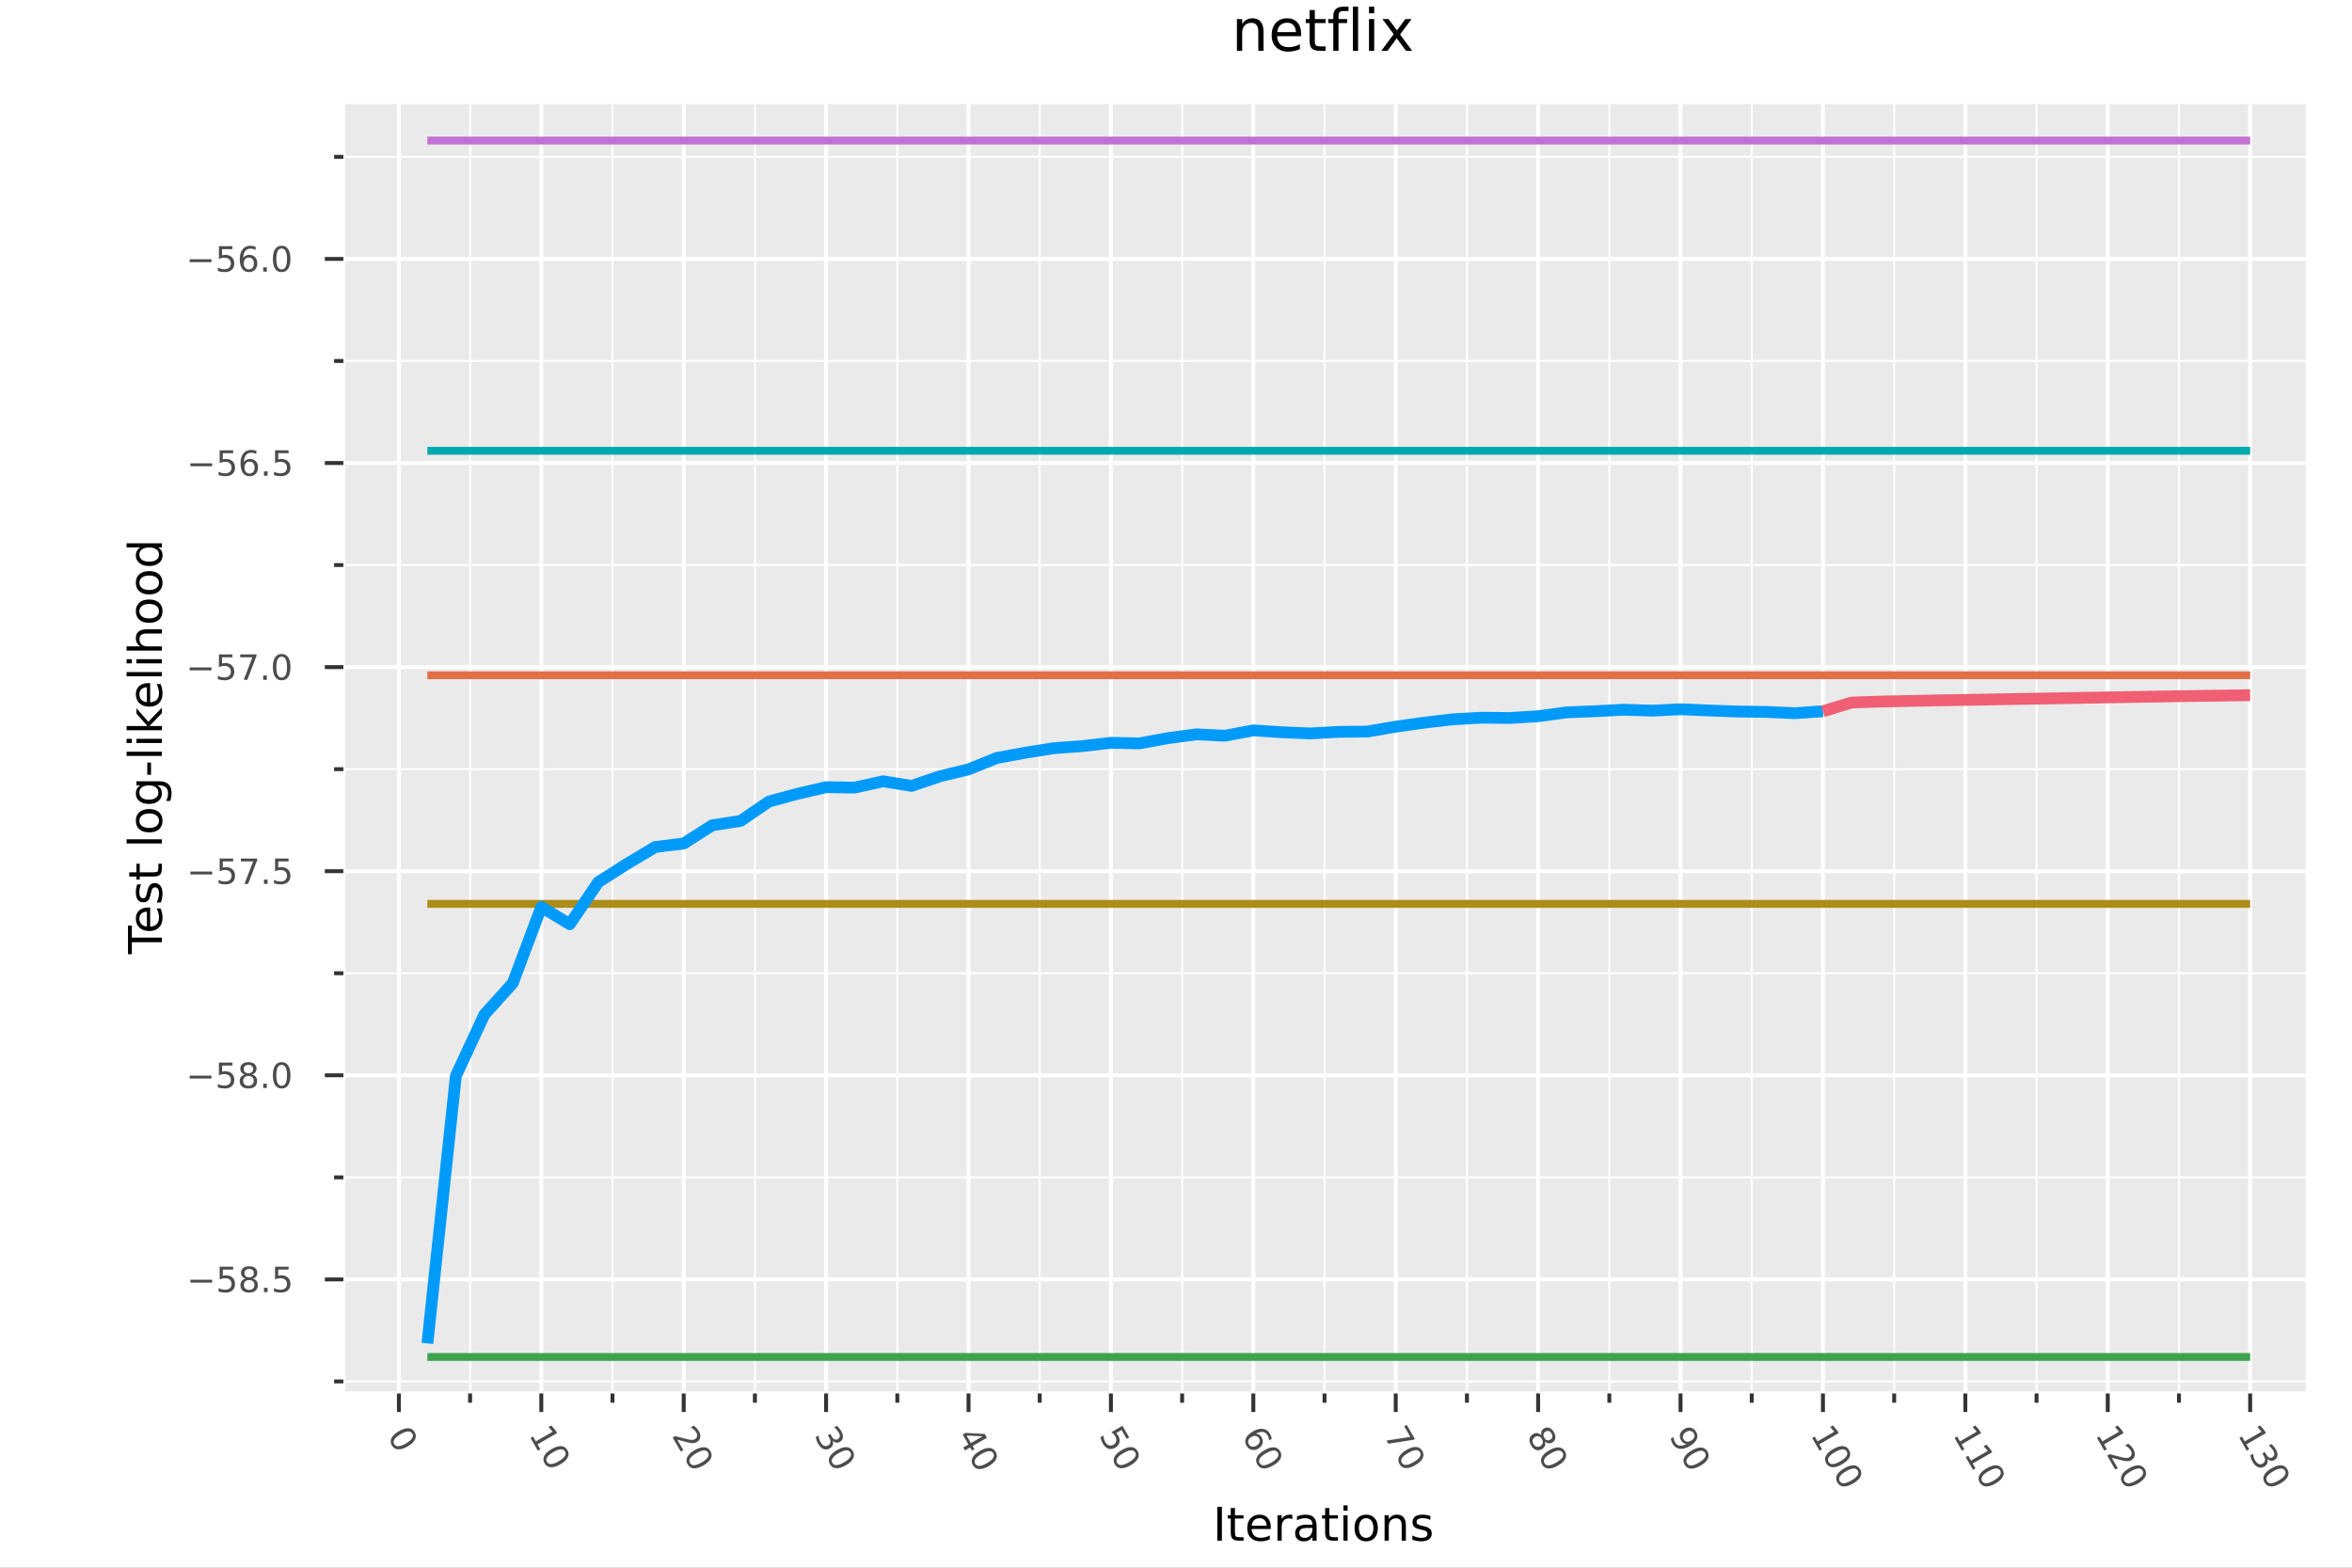 <?xml version="1.0" encoding="utf-8"?>
<svg xmlns="http://www.w3.org/2000/svg" xmlns:xlink="http://www.w3.org/1999/xlink" width="600" height="400" viewBox="0 0 2400 1600">
<rect x="0" y="0" width="2400" height="1600" fill="#808080" stroke="none"/>
<defs>
  <clipPath id="clip920">
    <rect x="0" y="0" width="2400" height="1600"/>
  </clipPath>
</defs>
<path clip-path="url(#clip920)" d="
M0 1600 L2400 1600 L2400 0 L0 0  Z
  " fill="#ffffff" fill-rule="evenodd" fill-opacity="1"/>
<defs>
  <clipPath id="clip921">
    <rect x="480" y="0" width="1681" height="1600"/>
  </clipPath>
</defs>
<path clip-path="url(#clip920)" d="
M350.366 1422.18 L2352.76 1422.18 L2352.76 106.192 L350.366 106.192  Z
  " fill="#eaeaea" fill-rule="evenodd" fill-opacity="1"/>
<defs>
  <clipPath id="clip922">
    <rect x="350" y="106" width="2003" height="1317"/>
  </clipPath>
</defs>
<polyline clip-path="url(#clip922)" style="stroke:#ffffff; stroke-linecap:butt; stroke-linejoin:round; stroke-width:4; stroke-opacity:1; fill:none" points="
  407.037,1422.18 407.037,106.192 
  "/>
<polyline clip-path="url(#clip922)" style="stroke:#ffffff; stroke-linecap:butt; stroke-linejoin:round; stroke-width:4; stroke-opacity:1; fill:none" points="
  552.348,1422.18 552.348,106.192 
  "/>
<polyline clip-path="url(#clip922)" style="stroke:#ffffff; stroke-linecap:butt; stroke-linejoin:round; stroke-width:4; stroke-opacity:1; fill:none" points="
  697.66,1422.18 697.66,106.192 
  "/>
<polyline clip-path="url(#clip922)" style="stroke:#ffffff; stroke-linecap:butt; stroke-linejoin:round; stroke-width:4; stroke-opacity:1; fill:none" points="
  842.971,1422.18 842.971,106.192 
  "/>
<polyline clip-path="url(#clip922)" style="stroke:#ffffff; stroke-linecap:butt; stroke-linejoin:round; stroke-width:4; stroke-opacity:1; fill:none" points="
  988.282,1422.18 988.282,106.192 
  "/>
<polyline clip-path="url(#clip922)" style="stroke:#ffffff; stroke-linecap:butt; stroke-linejoin:round; stroke-width:4; stroke-opacity:1; fill:none" points="
  1133.59,1422.18 1133.59,106.192 
  "/>
<polyline clip-path="url(#clip922)" style="stroke:#ffffff; stroke-linecap:butt; stroke-linejoin:round; stroke-width:4; stroke-opacity:1; fill:none" points="
  1278.91,1422.18 1278.91,106.192 
  "/>
<polyline clip-path="url(#clip922)" style="stroke:#ffffff; stroke-linecap:butt; stroke-linejoin:round; stroke-width:4; stroke-opacity:1; fill:none" points="
  1424.22,1422.18 1424.22,106.192 
  "/>
<polyline clip-path="url(#clip922)" style="stroke:#ffffff; stroke-linecap:butt; stroke-linejoin:round; stroke-width:4; stroke-opacity:1; fill:none" points="
  1569.53,1422.18 1569.53,106.192 
  "/>
<polyline clip-path="url(#clip922)" style="stroke:#ffffff; stroke-linecap:butt; stroke-linejoin:round; stroke-width:4; stroke-opacity:1; fill:none" points="
  1714.84,1422.18 1714.84,106.192 
  "/>
<polyline clip-path="url(#clip922)" style="stroke:#ffffff; stroke-linecap:butt; stroke-linejoin:round; stroke-width:4; stroke-opacity:1; fill:none" points="
  1860.15,1422.18 1860.15,106.192 
  "/>
<polyline clip-path="url(#clip922)" style="stroke:#ffffff; stroke-linecap:butt; stroke-linejoin:round; stroke-width:4; stroke-opacity:1; fill:none" points="
  2005.46,1422.18 2005.46,106.192 
  "/>
<polyline clip-path="url(#clip922)" style="stroke:#ffffff; stroke-linecap:butt; stroke-linejoin:round; stroke-width:4; stroke-opacity:1; fill:none" points="
  2150.77,1422.18 2150.77,106.192 
  "/>
<polyline clip-path="url(#clip922)" style="stroke:#ffffff; stroke-linecap:butt; stroke-linejoin:round; stroke-width:4; stroke-opacity:1; fill:none" points="
  2296.08,1422.18 2296.08,106.192 
  "/>
<polyline clip-path="url(#clip922)" style="stroke:#ffffff; stroke-linecap:butt; stroke-linejoin:round; stroke-width:2; stroke-opacity:1; fill:none" points="
  479.693,1422.18 479.693,106.192 
  "/>
<polyline clip-path="url(#clip922)" style="stroke:#ffffff; stroke-linecap:butt; stroke-linejoin:round; stroke-width:2; stroke-opacity:1; fill:none" points="
  625.004,1422.18 625.004,106.192 
  "/>
<polyline clip-path="url(#clip922)" style="stroke:#ffffff; stroke-linecap:butt; stroke-linejoin:round; stroke-width:2; stroke-opacity:1; fill:none" points="
  770.315,1422.18 770.315,106.192 
  "/>
<polyline clip-path="url(#clip922)" style="stroke:#ffffff; stroke-linecap:butt; stroke-linejoin:round; stroke-width:2; stroke-opacity:1; fill:none" points="
  915.627,1422.18 915.627,106.192 
  "/>
<polyline clip-path="url(#clip922)" style="stroke:#ffffff; stroke-linecap:butt; stroke-linejoin:round; stroke-width:2; stroke-opacity:1; fill:none" points="
  1060.94,1422.18 1060.94,106.192 
  "/>
<polyline clip-path="url(#clip922)" style="stroke:#ffffff; stroke-linecap:butt; stroke-linejoin:round; stroke-width:2; stroke-opacity:1; fill:none" points="
  1206.25,1422.18 1206.25,106.192 
  "/>
<polyline clip-path="url(#clip922)" style="stroke:#ffffff; stroke-linecap:butt; stroke-linejoin:round; stroke-width:2; stroke-opacity:1; fill:none" points="
  1351.56,1422.18 1351.56,106.192 
  "/>
<polyline clip-path="url(#clip922)" style="stroke:#ffffff; stroke-linecap:butt; stroke-linejoin:round; stroke-width:2; stroke-opacity:1; fill:none" points="
  1496.87,1422.18 1496.87,106.192 
  "/>
<polyline clip-path="url(#clip922)" style="stroke:#ffffff; stroke-linecap:butt; stroke-linejoin:round; stroke-width:2; stroke-opacity:1; fill:none" points="
  1642.18,1422.18 1642.18,106.192 
  "/>
<polyline clip-path="url(#clip922)" style="stroke:#ffffff; stroke-linecap:butt; stroke-linejoin:round; stroke-width:2; stroke-opacity:1; fill:none" points="
  1787.49,1422.18 1787.49,106.192 
  "/>
<polyline clip-path="url(#clip922)" style="stroke:#ffffff; stroke-linecap:butt; stroke-linejoin:round; stroke-width:2; stroke-opacity:1; fill:none" points="
  1932.81,1422.18 1932.81,106.192 
  "/>
<polyline clip-path="url(#clip922)" style="stroke:#ffffff; stroke-linecap:butt; stroke-linejoin:round; stroke-width:2; stroke-opacity:1; fill:none" points="
  2078.12,1422.18 2078.12,106.192 
  "/>
<polyline clip-path="url(#clip922)" style="stroke:#ffffff; stroke-linecap:butt; stroke-linejoin:round; stroke-width:2; stroke-opacity:1; fill:none" points="
  2223.43,1422.18 2223.43,106.192 
  "/>
<polyline clip-path="url(#clip920)" style="stroke:#ffffff; stroke-linecap:butt; stroke-linejoin:round; stroke-width:4; stroke-opacity:1; fill:none" points="
  350.366,1422.18 2352.76,1422.18 
  "/>
<polyline clip-path="url(#clip920)" style="stroke:#333333; stroke-linecap:butt; stroke-linejoin:round; stroke-width:4; stroke-opacity:1; fill:none" points="
  407.037,1422.18 407.037,1441.07 
  "/>
<polyline clip-path="url(#clip920)" style="stroke:#333333; stroke-linecap:butt; stroke-linejoin:round; stroke-width:4; stroke-opacity:1; fill:none" points="
  552.348,1422.18 552.348,1441.07 
  "/>
<polyline clip-path="url(#clip920)" style="stroke:#333333; stroke-linecap:butt; stroke-linejoin:round; stroke-width:4; stroke-opacity:1; fill:none" points="
  697.66,1422.18 697.66,1441.07 
  "/>
<polyline clip-path="url(#clip920)" style="stroke:#333333; stroke-linecap:butt; stroke-linejoin:round; stroke-width:4; stroke-opacity:1; fill:none" points="
  842.971,1422.18 842.971,1441.07 
  "/>
<polyline clip-path="url(#clip920)" style="stroke:#333333; stroke-linecap:butt; stroke-linejoin:round; stroke-width:4; stroke-opacity:1; fill:none" points="
  988.282,1422.18 988.282,1441.07 
  "/>
<polyline clip-path="url(#clip920)" style="stroke:#333333; stroke-linecap:butt; stroke-linejoin:round; stroke-width:4; stroke-opacity:1; fill:none" points="
  1133.59,1422.18 1133.59,1441.07 
  "/>
<polyline clip-path="url(#clip920)" style="stroke:#333333; stroke-linecap:butt; stroke-linejoin:round; stroke-width:4; stroke-opacity:1; fill:none" points="
  1278.91,1422.18 1278.91,1441.07 
  "/>
<polyline clip-path="url(#clip920)" style="stroke:#333333; stroke-linecap:butt; stroke-linejoin:round; stroke-width:4; stroke-opacity:1; fill:none" points="
  1424.22,1422.18 1424.22,1441.07 
  "/>
<polyline clip-path="url(#clip920)" style="stroke:#333333; stroke-linecap:butt; stroke-linejoin:round; stroke-width:4; stroke-opacity:1; fill:none" points="
  1569.53,1422.18 1569.53,1441.07 
  "/>
<polyline clip-path="url(#clip920)" style="stroke:#333333; stroke-linecap:butt; stroke-linejoin:round; stroke-width:4; stroke-opacity:1; fill:none" points="
  1714.84,1422.18 1714.84,1441.07 
  "/>
<polyline clip-path="url(#clip920)" style="stroke:#333333; stroke-linecap:butt; stroke-linejoin:round; stroke-width:4; stroke-opacity:1; fill:none" points="
  1860.15,1422.18 1860.15,1441.07 
  "/>
<polyline clip-path="url(#clip920)" style="stroke:#333333; stroke-linecap:butt; stroke-linejoin:round; stroke-width:4; stroke-opacity:1; fill:none" points="
  2005.46,1422.18 2005.46,1441.07 
  "/>
<polyline clip-path="url(#clip920)" style="stroke:#333333; stroke-linecap:butt; stroke-linejoin:round; stroke-width:4; stroke-opacity:1; fill:none" points="
  2150.77,1422.18 2150.77,1441.07 
  "/>
<polyline clip-path="url(#clip920)" style="stroke:#333333; stroke-linecap:butt; stroke-linejoin:round; stroke-width:4; stroke-opacity:1; fill:none" points="
  2296.08,1422.18 2296.08,1441.07 
  "/>
<polyline clip-path="url(#clip920)" style="stroke:#333333; stroke-linecap:butt; stroke-linejoin:round; stroke-width:4; stroke-opacity:1; fill:none" points="
  479.693,1422.18 479.693,1431.63 
  "/>
<polyline clip-path="url(#clip920)" style="stroke:#333333; stroke-linecap:butt; stroke-linejoin:round; stroke-width:4; stroke-opacity:1; fill:none" points="
  625.004,1422.18 625.004,1431.63 
  "/>
<polyline clip-path="url(#clip920)" style="stroke:#333333; stroke-linecap:butt; stroke-linejoin:round; stroke-width:4; stroke-opacity:1; fill:none" points="
  770.315,1422.18 770.315,1431.63 
  "/>
<polyline clip-path="url(#clip920)" style="stroke:#333333; stroke-linecap:butt; stroke-linejoin:round; stroke-width:4; stroke-opacity:1; fill:none" points="
  915.627,1422.18 915.627,1431.63 
  "/>
<polyline clip-path="url(#clip920)" style="stroke:#333333; stroke-linecap:butt; stroke-linejoin:round; stroke-width:4; stroke-opacity:1; fill:none" points="
  1060.94,1422.18 1060.94,1431.63 
  "/>
<polyline clip-path="url(#clip920)" style="stroke:#333333; stroke-linecap:butt; stroke-linejoin:round; stroke-width:4; stroke-opacity:1; fill:none" points="
  1206.25,1422.18 1206.25,1431.63 
  "/>
<polyline clip-path="url(#clip920)" style="stroke:#333333; stroke-linecap:butt; stroke-linejoin:round; stroke-width:4; stroke-opacity:1; fill:none" points="
  1351.56,1422.18 1351.56,1431.63 
  "/>
<polyline clip-path="url(#clip920)" style="stroke:#333333; stroke-linecap:butt; stroke-linejoin:round; stroke-width:4; stroke-opacity:1; fill:none" points="
  1496.87,1422.18 1496.87,1431.63 
  "/>
<polyline clip-path="url(#clip920)" style="stroke:#333333; stroke-linecap:butt; stroke-linejoin:round; stroke-width:4; stroke-opacity:1; fill:none" points="
  1642.18,1422.18 1642.18,1431.63 
  "/>
<polyline clip-path="url(#clip920)" style="stroke:#333333; stroke-linecap:butt; stroke-linejoin:round; stroke-width:4; stroke-opacity:1; fill:none" points="
  1787.49,1422.18 1787.49,1431.63 
  "/>
<polyline clip-path="url(#clip920)" style="stroke:#333333; stroke-linecap:butt; stroke-linejoin:round; stroke-width:4; stroke-opacity:1; fill:none" points="
  1932.81,1422.18 1932.81,1431.63 
  "/>
<polyline clip-path="url(#clip920)" style="stroke:#333333; stroke-linecap:butt; stroke-linejoin:round; stroke-width:4; stroke-opacity:1; fill:none" points="
  2078.12,1422.18 2078.12,1431.63 
  "/>
<polyline clip-path="url(#clip920)" style="stroke:#333333; stroke-linecap:butt; stroke-linejoin:round; stroke-width:4; stroke-opacity:1; fill:none" points="
  2223.43,1422.18 2223.43,1431.63 
  "/>
<path clip-path="url(#clip920)" d="M420.74 1463.13 Q419.386 1460.78 416.385 1460.93 Q413.408 1461.09 408.777 1463.76 Q404.161 1466.43 402.523 1468.94 Q400.908 1471.45 402.262 1473.8 Q403.625 1476.16 406.602 1476 Q409.604 1475.85 414.219 1473.19 Q418.85 1470.52 420.465 1468 Q422.103 1465.49 420.74 1463.13 M423.146 1461.74 Q425.325 1465.51 423.479 1469.23 Q421.656 1472.94 415.973 1476.23 Q410.305 1479.5 406.158 1479.23 Q402.035 1478.96 399.857 1475.19 Q397.678 1471.41 399.5 1467.69 Q401.346 1463.98 407.015 1460.71 Q412.698 1457.43 416.821 1457.69 Q420.967 1457.97 423.146 1461.74 Z" fill="#4c4c4c" fill-rule="evenodd" fill-opacity="1" /><path clip-path="url(#clip920)" d="M543.932 1466.14 L546.797 1471.1 L563.922 1461.21 L559.723 1456.44 L562.49 1454.84 L566.671 1459.58 L568.425 1462.62 L548.533 1474.11 L551.398 1479.07 L548.842 1480.54 L541.376 1467.61 L543.932 1466.14 Z" fill="#4c4c4c" fill-rule="evenodd" fill-opacity="1" /><path clip-path="url(#clip920)" d="M576.581 1481.37 Q575.227 1479.02 572.226 1479.17 Q569.248 1479.33 564.617 1482 Q560.002 1484.66 558.363 1487.17 Q556.749 1489.69 558.103 1492.04 Q559.466 1494.4 562.443 1494.24 Q565.444 1494.09 570.06 1491.43 Q574.691 1488.75 576.306 1486.24 Q577.944 1483.73 576.581 1481.37 M578.987 1479.98 Q581.165 1483.75 579.319 1487.46 Q577.497 1491.18 571.814 1494.46 Q566.145 1497.74 561.999 1497.46 Q557.876 1497.2 555.697 1493.42 Q553.519 1489.65 555.341 1485.93 Q557.187 1482.22 562.855 1478.95 Q568.539 1475.67 572.661 1475.93 Q576.808 1476.2 578.987 1479.98 Z" fill="#4c4c4c" fill-rule="evenodd" fill-opacity="1" /><path clip-path="url(#clip920)" d="M691.101 1469.35 L697.221 1479.95 L694.665 1481.43 L686.436 1467.18 L688.992 1465.7 Q691.779 1466.4 696.505 1467.64 Q701.255 1468.89 702.569 1469.15 Q705.05 1469.66 706.508 1469.58 Q707.989 1469.51 709.087 1468.87 Q710.876 1467.84 711.274 1465.93 Q711.681 1464.03 710.518 1462.01 Q709.694 1460.59 708.277 1459.28 Q706.87 1457.99 704.821 1456.76 L707.888 1454.99 Q709.683 1456.4 710.98 1457.78 Q712.276 1459.15 713.039 1460.48 Q715.053 1463.97 714.507 1467.05 Q713.961 1470.13 711.044 1471.81 Q709.661 1472.61 708.109 1472.81 Q706.581 1473.01 704.107 1472.61 Q703.454 1472.49 700.201 1471.68 Q696.963 1470.86 691.101 1469.35 Z" fill="#4c4c4c" fill-rule="evenodd" fill-opacity="1" /><path clip-path="url(#clip920)" d="M722.543 1482.49 Q721.189 1480.15 718.188 1480.3 Q715.211 1480.45 710.58 1483.13 Q705.964 1485.79 704.326 1488.3 Q702.711 1490.82 704.065 1493.16 Q705.428 1495.52 708.406 1495.37 Q711.407 1495.22 716.023 1492.55 Q720.653 1489.88 722.268 1487.36 Q723.906 1484.86 722.543 1482.49 M724.949 1481.11 Q727.128 1484.88 725.282 1488.59 Q723.459 1492.31 717.776 1495.59 Q712.108 1498.86 707.961 1498.59 Q703.839 1498.33 701.66 1494.55 Q699.481 1490.78 701.303 1487.06 Q703.149 1483.35 708.818 1480.08 Q714.501 1476.79 718.624 1477.06 Q722.77 1477.33 724.949 1481.11 Z" fill="#4c4c4c" fill-rule="evenodd" fill-opacity="1" /><path clip-path="url(#clip920)" d="M849.71 1470.34 Q850.503 1472.79 849.732 1474.86 Q848.971 1476.94 846.806 1478.19 Q843.483 1480.11 840.344 1478.87 Q837.205 1477.64 834.775 1473.43 Q833.959 1472.01 833.377 1470.35 Q832.788 1468.7 832.424 1466.79 L835.356 1465.09 Q835.348 1466.78 835.84 1468.5 Q836.333 1470.22 837.279 1471.86 Q838.928 1474.72 840.915 1475.56 Q842.911 1476.41 845.061 1475.17 Q847.045 1474.02 847.351 1471.98 Q847.68 1469.95 846.247 1467.47 L844.737 1464.85 L847.233 1463.41 L848.813 1466.14 Q850.106 1468.38 851.679 1469.06 Q853.267 1469.73 854.951 1468.76 Q856.68 1467.76 856.885 1465.99 Q857.114 1464.24 855.795 1461.95 Q855.074 1460.71 853.979 1459.43 Q852.884 1458.16 851.323 1456.78 L854.029 1455.21 Q855.509 1456.67 856.617 1458.03 Q857.734 1459.41 858.507 1460.75 Q860.504 1464.21 860.088 1467.13 Q859.688 1470.05 857.011 1471.6 Q855.147 1472.67 853.238 1472.35 Q851.343 1472.02 849.71 1470.34 Z" fill="#4c4c4c" fill-rule="evenodd" fill-opacity="1" /><path clip-path="url(#clip920)" d="M867.803 1482.4 Q866.449 1480.06 863.447 1480.21 Q860.47 1480.36 855.839 1483.04 Q851.223 1485.7 849.585 1488.21 Q847.97 1490.73 849.325 1493.07 Q850.687 1495.43 853.665 1495.28 Q856.666 1495.13 861.282 1492.46 Q865.913 1489.79 867.527 1487.27 Q869.166 1484.76 867.803 1482.4 M870.208 1481.02 Q872.387 1484.79 870.541 1488.5 Q868.719 1492.22 863.035 1495.5 Q857.367 1498.77 853.221 1498.5 Q849.098 1498.24 846.919 1494.46 Q844.74 1490.69 846.563 1486.97 Q848.409 1483.26 854.077 1479.98 Q859.76 1476.7 863.883 1476.97 Q868.03 1477.24 870.208 1481.02 Z" fill="#4c4c4c" fill-rule="evenodd" fill-opacity="1" /><path clip-path="url(#clip920)" d="M1002.71 1465.88 L986.301 1465.13 L990.728 1472.8 L1002.71 1465.88 M1004.9 1463.55 L1007.1 1467.37 L992.472 1475.82 L994.321 1479.02 L991.796 1480.48 L989.947 1477.28 L984.654 1480.33 L982.909 1477.31 L988.202 1474.25 L982.351 1464.12 L985.283 1462.43 L1004.9 1463.55 Z" fill="#4c4c4c" fill-rule="evenodd" fill-opacity="1" /><path clip-path="url(#clip920)" d="M1013.6 1483.25 Q1012.25 1480.9 1009.24 1481.05 Q1006.27 1481.21 1001.64 1483.88 Q997.021 1486.54 995.382 1489.05 Q993.768 1491.57 995.122 1493.91 Q996.485 1496.28 999.462 1496.12 Q1002.46 1495.97 1007.08 1493.31 Q1011.71 1490.63 1013.32 1488.12 Q1014.96 1485.61 1013.6 1483.25 M1016.01 1481.86 Q1018.18 1485.63 1016.34 1489.34 Q1014.52 1493.06 1008.83 1496.34 Q1003.16 1499.62 999.018 1499.34 Q994.895 1499.08 992.716 1495.3 Q990.538 1491.53 992.36 1487.81 Q994.206 1484.1 999.874 1480.83 Q1005.56 1477.55 1009.68 1477.81 Q1013.83 1478.08 1016.01 1481.86 Z" fill="#4c4c4c" fill-rule="evenodd" fill-opacity="1" /><path clip-path="url(#clip920)" d="M1145.36 1455.16 L1152.25 1467.09 L1149.69 1468.56 L1144.41 1459.42 L1138.91 1462.6 Q1139.52 1463.13 1140.01 1463.73 Q1140.51 1464.32 1140.89 1464.98 Q1143.06 1468.74 1142.27 1472.13 Q1141.48 1475.51 1137.96 1477.54 Q1134.33 1479.63 1131.02 1478.54 Q1127.72 1477.44 1125.35 1473.34 Q1124.53 1471.92 1123.92 1470.31 Q1123.32 1468.71 1122.9 1466.87 L1125.95 1465.11 Q1125.99 1466.89 1126.47 1468.54 Q1126.94 1470.19 1127.87 1471.8 Q1129.37 1474.4 1131.61 1475.13 Q1133.86 1475.86 1136.2 1474.51 Q1138.55 1473.15 1139.04 1470.84 Q1139.53 1468.53 1138.03 1465.93 Q1137.33 1464.72 1136.35 1463.65 Q1135.39 1462.61 1134.09 1461.67 L1145.36 1455.16 Z" fill="#4c4c4c" fill-rule="evenodd" fill-opacity="1" /><path clip-path="url(#clip920)" d="M1158.41 1482.37 Q1157.05 1480.03 1154.05 1480.18 Q1151.08 1480.33 1146.44 1483.01 Q1141.83 1485.67 1140.19 1488.18 Q1138.58 1490.7 1139.93 1493.04 Q1141.29 1495.4 1144.27 1495.25 Q1147.27 1495.1 1151.89 1492.43 Q1156.52 1489.76 1158.13 1487.24 Q1159.77 1484.73 1158.41 1482.37 M1160.81 1480.99 Q1162.99 1484.76 1161.15 1488.47 Q1159.32 1492.19 1153.64 1495.47 Q1147.97 1498.74 1143.83 1498.47 Q1139.7 1498.21 1137.52 1494.43 Q1135.35 1490.66 1137.17 1486.94 Q1139.01 1483.23 1144.68 1479.95 Q1150.37 1476.67 1154.49 1476.94 Q1158.63 1477.21 1160.81 1480.99 Z" fill="#4c4c4c" fill-rule="evenodd" fill-opacity="1" /><path clip-path="url(#clip920)" d="M1284.74 1468.01 Q1283.56 1465.97 1281.47 1465.57 Q1279.38 1465.19 1276.95 1466.6 Q1274.53 1467.99 1273.8 1470 Q1273.1 1472.01 1274.28 1474.05 Q1275.46 1476.1 1277.54 1476.48 Q1279.65 1476.87 1282.07 1475.47 Q1284.51 1474.06 1285.21 1472.05 Q1285.92 1470.06 1284.74 1468.01 M1297.74 1468.55 L1294.97 1470.14 Q1294.86 1468.69 1294.46 1467.35 Q1294.08 1466.03 1293.42 1464.89 Q1291.69 1461.88 1288.74 1461.46 Q1285.79 1461.05 1281.56 1463.19 Q1283.38 1463.33 1284.84 1464.26 Q1286.32 1465.19 1287.25 1466.8 Q1289.21 1470.19 1288.27 1473.33 Q1287.37 1476.48 1283.83 1478.52 Q1280.37 1480.52 1277.1 1479.68 Q1273.83 1478.84 1271.87 1475.44 Q1269.62 1471.55 1271.41 1467.77 Q1273.21 1463.98 1278.88 1460.71 Q1284.2 1457.64 1288.82 1458.34 Q1293.45 1459.03 1295.91 1463.29 Q1296.57 1464.43 1297.01 1465.72 Q1297.46 1467.02 1297.74 1468.55 Z" fill="#4c4c4c" fill-rule="evenodd" fill-opacity="1" /><path clip-path="url(#clip920)" d="M1303.85 1482.6 Q1302.5 1480.25 1299.49 1480.4 Q1296.52 1480.56 1291.89 1483.23 Q1287.27 1485.9 1285.63 1488.41 Q1284.02 1490.92 1285.37 1493.27 Q1286.73 1495.63 1289.71 1495.47 Q1292.71 1495.32 1297.33 1492.66 Q1301.96 1489.99 1303.57 1487.47 Q1305.21 1484.96 1303.85 1482.6 M1306.26 1481.21 Q1308.43 1484.98 1306.59 1488.7 Q1304.77 1492.42 1299.08 1495.7 Q1293.41 1498.97 1289.27 1498.7 Q1285.14 1498.43 1282.97 1494.66 Q1280.79 1490.88 1282.61 1487.16 Q1284.46 1483.45 1290.12 1480.18 Q1295.81 1476.9 1299.93 1477.16 Q1304.08 1477.44 1306.26 1481.21 Z" fill="#4c4c4c" fill-rule="evenodd" fill-opacity="1" /><path clip-path="url(#clip920)" d="M1435.44 1454.22 L1443.77 1468.65 L1442.48 1469.4 L1416.62 1473.46 L1414.79 1470.29 L1439.11 1466.47 L1432.88 1455.69 L1435.44 1454.22 Z" fill="#4c4c4c" fill-rule="evenodd" fill-opacity="1" /><path clip-path="url(#clip920)" d="M1448.94 1482.22 Q1447.59 1479.88 1444.59 1480.03 Q1441.61 1480.18 1436.98 1482.86 Q1432.36 1485.52 1430.73 1488.03 Q1429.11 1490.55 1430.47 1492.89 Q1431.83 1495.25 1434.81 1495.1 Q1437.81 1494.95 1442.42 1492.28 Q1447.05 1489.61 1448.67 1487.09 Q1450.31 1484.58 1448.94 1482.22 M1451.35 1480.84 Q1453.53 1484.61 1451.68 1488.32 Q1449.86 1492.04 1444.18 1495.32 Q1438.51 1498.59 1434.36 1498.32 Q1430.24 1498.06 1428.06 1494.28 Q1425.88 1490.51 1427.7 1486.79 Q1429.55 1483.08 1435.22 1479.8 Q1440.9 1476.52 1445.02 1476.79 Q1449.17 1477.06 1451.35 1480.84 Z" fill="#4c4c4c" fill-rule="evenodd" fill-opacity="1" /><path clip-path="url(#clip920)" d="M1573.41 1468.72 Q1572.16 1466.56 1570.28 1465.98 Q1568.41 1465.41 1566.38 1466.58 Q1564.35 1467.76 1563.91 1469.66 Q1563.47 1471.57 1564.72 1473.74 Q1565.97 1475.9 1567.85 1476.48 Q1569.74 1477.05 1571.75 1475.89 Q1573.78 1474.72 1574.22 1472.8 Q1574.67 1470.9 1573.41 1468.72 M1572.95 1464.94 Q1572.3 1462.7 1573.01 1460.83 Q1573.72 1458.98 1575.64 1457.87 Q1578.33 1456.31 1581 1457.32 Q1583.67 1458.34 1585.6 1461.68 Q1587.54 1465.03 1587.08 1467.85 Q1586.62 1470.66 1583.92 1472.21 Q1582 1473.32 1580.03 1473 Q1578.06 1472.69 1576.46 1471.03 Q1577.22 1473.52 1576.43 1475.59 Q1575.66 1477.69 1573.51 1478.93 Q1570.25 1480.81 1567.35 1479.82 Q1564.46 1478.84 1562.31 1475.13 Q1560.17 1471.41 1560.76 1468.41 Q1561.36 1465.41 1564.62 1463.53 Q1566.77 1462.29 1568.97 1462.66 Q1571.17 1463.04 1572.95 1464.94 M1577.1 1461.06 Q1575.36 1462.06 1575.01 1463.71 Q1574.66 1465.37 1575.8 1467.34 Q1576.93 1469.29 1578.54 1469.83 Q1580.16 1470.38 1581.9 1469.37 Q1583.65 1468.36 1583.98 1466.69 Q1584.32 1465.02 1583.2 1463.07 Q1582.06 1461.1 1580.45 1460.57 Q1578.85 1460.05 1577.1 1461.06 Z" fill="#4c4c4c" fill-rule="evenodd" fill-opacity="1" /><path clip-path="url(#clip920)" d="M1594.51 1482.66 Q1593.15 1480.31 1590.15 1480.46 Q1587.17 1480.62 1582.54 1483.29 Q1577.93 1485.96 1576.29 1488.47 Q1574.67 1490.98 1576.03 1493.33 Q1577.39 1495.69 1580.37 1495.53 Q1583.37 1495.38 1587.99 1492.72 Q1592.62 1490.05 1594.23 1487.53 Q1595.87 1485.02 1594.51 1482.66 M1596.91 1481.27 Q1599.09 1485.04 1597.25 1488.76 Q1595.42 1492.48 1589.74 1495.76 Q1584.07 1499.03 1579.92 1498.76 Q1575.8 1498.49 1573.62 1494.72 Q1571.44 1490.94 1573.27 1487.23 Q1575.11 1483.51 1580.78 1480.24 Q1586.46 1476.96 1590.59 1477.23 Q1594.73 1477.5 1596.91 1481.27 Z" fill="#4c4c4c" fill-rule="evenodd" fill-opacity="1" /><path clip-path="url(#clip920)" d="M1704.91 1468.35 L1707.68 1466.75 Q1707.8 1468.21 1708.19 1469.55 Q1708.58 1470.88 1709.23 1472.01 Q1710.97 1475.02 1713.9 1475.43 Q1716.85 1475.86 1721.1 1473.7 Q1719.3 1473.58 1717.83 1472.64 Q1716.37 1471.7 1715.43 1470.08 Q1713.49 1466.71 1714.38 1463.57 Q1715.3 1460.43 1718.83 1458.39 Q1722.29 1456.4 1725.56 1457.23 Q1728.83 1458.07 1730.79 1461.47 Q1733.04 1465.36 1731.23 1469.14 Q1729.44 1472.91 1723.76 1476.2 Q1718.45 1479.26 1713.82 1478.57 Q1709.21 1477.88 1706.76 1473.62 Q1706.1 1472.48 1705.64 1471.18 Q1705.19 1469.87 1704.91 1468.35 M1717.92 1468.9 Q1719.1 1470.95 1721.19 1471.33 Q1723.28 1471.72 1725.71 1470.32 Q1728.14 1468.92 1728.84 1466.91 Q1729.57 1464.9 1728.39 1462.86 Q1727.21 1460.81 1725.1 1460.43 Q1723.01 1460.05 1720.59 1461.44 Q1718.16 1462.85 1717.44 1464.85 Q1716.74 1466.86 1717.92 1468.9 Z" fill="#4c4c4c" fill-rule="evenodd" fill-opacity="1" /><path clip-path="url(#clip920)" d="M1739.91 1482.81 Q1738.55 1480.46 1735.55 1480.61 Q1732.57 1480.77 1727.94 1483.44 Q1723.33 1486.11 1721.69 1488.62 Q1720.07 1491.13 1721.43 1493.48 Q1722.79 1495.84 1725.77 1495.68 Q1728.77 1495.53 1733.38 1492.87 Q1738.01 1490.2 1739.63 1487.68 Q1741.27 1485.17 1739.91 1482.81 M1742.31 1481.42 Q1744.49 1485.2 1742.64 1488.91 Q1740.82 1492.63 1735.14 1495.91 Q1729.47 1499.18 1725.32 1498.91 Q1721.2 1498.64 1719.02 1494.87 Q1716.84 1491.09 1718.66 1487.38 Q1720.51 1483.66 1726.18 1480.39 Q1731.86 1477.11 1735.99 1477.38 Q1740.13 1477.65 1742.31 1481.42 Z" fill="#4c4c4c" fill-rule="evenodd" fill-opacity="1" /><path clip-path="url(#clip920)" d="M1851.73 1466.14 L1854.6 1471.1 L1871.72 1461.21 L1867.53 1456.44 L1870.29 1454.84 L1874.47 1459.58 L1876.23 1462.62 L1856.34 1474.11 L1859.2 1479.07 L1856.64 1480.54 L1849.18 1467.61 L1851.73 1466.14 Z" fill="#4c4c4c" fill-rule="evenodd" fill-opacity="1" /><path clip-path="url(#clip920)" d="M1884.38 1481.37 Q1883.03 1479.02 1880.03 1479.17 Q1877.05 1479.33 1872.42 1482 Q1867.8 1484.66 1866.17 1487.17 Q1864.55 1489.69 1865.9 1492.04 Q1867.27 1494.4 1870.25 1494.24 Q1873.25 1494.09 1877.86 1491.43 Q1882.49 1488.75 1884.11 1486.24 Q1885.75 1483.73 1884.38 1481.37 M1886.79 1479.98 Q1888.97 1483.75 1887.12 1487.46 Q1885.3 1491.18 1879.62 1494.46 Q1873.95 1497.74 1869.8 1497.46 Q1865.68 1497.2 1863.5 1493.42 Q1861.32 1489.65 1863.14 1485.93 Q1864.99 1482.22 1870.66 1478.95 Q1876.34 1475.67 1880.46 1475.93 Q1884.61 1476.2 1886.79 1479.98 Z" fill="#4c4c4c" fill-rule="evenodd" fill-opacity="1" /><path clip-path="url(#clip920)" d="M1895.69 1500.96 Q1894.34 1498.61 1891.34 1498.76 Q1888.36 1498.92 1883.73 1501.59 Q1879.11 1504.26 1877.48 1506.76 Q1875.86 1509.28 1877.22 1511.63 Q1878.58 1513.99 1881.56 1513.83 Q1884.56 1513.68 1889.17 1511.02 Q1893.8 1508.34 1895.42 1505.83 Q1897.06 1503.32 1895.69 1500.96 M1898.1 1499.57 Q1900.28 1503.34 1898.43 1507.05 Q1896.61 1510.77 1890.93 1514.05 Q1885.26 1517.33 1881.11 1517.05 Q1876.99 1516.79 1874.81 1513.01 Q1872.63 1509.24 1874.45 1505.52 Q1876.3 1501.81 1881.97 1498.54 Q1887.65 1495.26 1891.77 1495.52 Q1895.92 1495.8 1898.1 1499.57 Z" fill="#4c4c4c" fill-rule="evenodd" fill-opacity="1" /><path clip-path="url(#clip920)" d="M1997.05 1466.14 L1999.91 1471.1 L2017.04 1461.21 L2012.84 1456.44 L2015.6 1454.84 L2019.78 1459.58 L2021.54 1462.62 L2001.65 1474.11 L2004.51 1479.07 L2001.96 1480.54 L1994.49 1467.61 L1997.05 1466.14 Z" fill="#4c4c4c" fill-rule="evenodd" fill-opacity="1" /><path clip-path="url(#clip920)" d="M2008.36 1485.73 L2011.22 1490.69 L2028.35 1480.8 L2024.15 1476.03 L2026.91 1474.43 L2031.1 1479.18 L2032.85 1482.21 L2012.96 1493.7 L2015.82 1498.66 L2013.27 1500.13 L2005.8 1487.2 L2008.36 1485.73 Z" fill="#4c4c4c" fill-rule="evenodd" fill-opacity="1" /><path clip-path="url(#clip920)" d="M2041.01 1500.96 Q2039.65 1498.61 2036.65 1498.76 Q2033.67 1498.92 2029.04 1501.59 Q2024.43 1504.26 2022.79 1506.76 Q2021.17 1509.28 2022.53 1511.63 Q2023.89 1513.99 2026.87 1513.83 Q2029.87 1513.68 2034.48 1511.02 Q2039.12 1508.34 2040.73 1505.83 Q2042.37 1503.32 2041.01 1500.96 M2043.41 1499.57 Q2045.59 1503.34 2043.74 1507.05 Q2041.92 1510.77 2036.24 1514.05 Q2030.57 1517.33 2026.42 1517.05 Q2022.3 1516.79 2020.12 1513.01 Q2017.94 1509.24 2019.77 1505.52 Q2021.61 1501.81 2027.28 1498.54 Q2032.96 1495.26 2037.09 1495.52 Q2041.23 1495.8 2043.41 1499.57 Z" fill="#4c4c4c" fill-rule="evenodd" fill-opacity="1" /><path clip-path="url(#clip920)" d="M2142.36 1466.14 L2145.22 1471.1 L2162.35 1461.21 L2158.15 1456.44 L2160.91 1454.84 L2165.1 1459.58 L2166.85 1462.62 L2146.96 1474.11 L2149.82 1479.07 L2147.27 1480.54 L2139.8 1467.61 L2142.36 1466.14 Z" fill="#4c4c4c" fill-rule="evenodd" fill-opacity="1" /><path clip-path="url(#clip920)" d="M2154.87 1487.82 L2160.99 1498.42 L2158.44 1499.89 L2150.21 1485.64 L2152.77 1484.16 Q2155.55 1484.86 2160.28 1486.1 Q2165.03 1487.35 2166.34 1487.61 Q2168.82 1488.12 2170.28 1488.04 Q2171.76 1487.97 2172.86 1487.34 Q2174.65 1486.3 2175.05 1484.39 Q2175.45 1482.49 2174.29 1480.48 Q2173.47 1479.05 2172.05 1477.74 Q2170.64 1476.45 2168.59 1475.23 L2171.66 1473.46 Q2173.46 1474.86 2174.75 1476.24 Q2176.05 1477.62 2176.81 1478.94 Q2178.83 1482.43 2178.28 1485.51 Q2177.73 1488.59 2174.82 1490.28 Q2173.43 1491.08 2171.88 1491.27 Q2170.35 1491.47 2167.88 1491.07 Q2167.23 1490.95 2163.97 1490.14 Q2160.74 1489.32 2154.87 1487.82 Z" fill="#4c4c4c" fill-rule="evenodd" fill-opacity="1" /><path clip-path="url(#clip920)" d="M2186.32 1500.96 Q2184.96 1498.61 2181.96 1498.76 Q2178.98 1498.92 2174.35 1501.59 Q2169.74 1504.26 2168.1 1506.76 Q2166.48 1509.28 2167.84 1511.63 Q2169.2 1513.99 2172.18 1513.83 Q2175.18 1513.68 2179.8 1511.02 Q2184.43 1508.34 2186.04 1505.83 Q2187.68 1503.32 2186.32 1500.96 M2188.72 1499.57 Q2190.9 1503.34 2189.05 1507.05 Q2187.23 1510.77 2181.55 1514.05 Q2175.88 1517.33 2171.73 1517.05 Q2167.61 1516.79 2165.43 1513.01 Q2163.25 1509.24 2165.08 1505.52 Q2166.92 1501.81 2172.59 1498.54 Q2178.27 1495.26 2182.4 1495.52 Q2186.54 1495.8 2188.72 1499.57 Z" fill="#4c4c4c" fill-rule="evenodd" fill-opacity="1" /><path clip-path="url(#clip920)" d="M2287.67 1466.14 L2290.53 1471.1 L2307.66 1461.21 L2303.46 1456.44 L2306.23 1454.84 L2310.41 1459.58 L2312.16 1462.62 L2292.27 1474.11 L2295.13 1479.07 L2292.58 1480.54 L2285.11 1467.61 L2287.67 1466.14 Z" fill="#4c4c4c" fill-rule="evenodd" fill-opacity="1" /><path clip-path="url(#clip920)" d="M2313.54 1488.89 Q2314.33 1491.34 2313.56 1493.41 Q2312.8 1495.49 2310.63 1496.74 Q2307.31 1498.66 2304.17 1497.43 Q2301.03 1496.19 2298.6 1491.98 Q2297.78 1490.57 2297.2 1488.9 Q2296.61 1487.25 2296.25 1485.34 L2299.18 1483.65 Q2299.17 1485.34 2299.67 1487.06 Q2300.16 1488.78 2301.1 1490.41 Q2302.75 1493.27 2304.74 1494.11 Q2306.74 1494.96 2308.89 1493.72 Q2310.87 1492.57 2311.18 1490.53 Q2311.5 1488.5 2310.07 1486.02 L2308.56 1483.4 L2311.06 1481.96 L2312.64 1484.7 Q2313.93 1486.94 2315.5 1487.61 Q2317.09 1488.28 2318.78 1487.31 Q2320.5 1486.31 2320.71 1484.55 Q2320.94 1482.79 2319.62 1480.51 Q2318.9 1479.26 2317.8 1477.99 Q2316.71 1476.71 2315.15 1475.33 L2317.85 1473.77 Q2319.33 1475.22 2320.44 1476.58 Q2321.56 1477.96 2322.33 1479.3 Q2324.33 1482.76 2323.91 1485.69 Q2323.51 1488.6 2320.84 1490.15 Q2318.97 1491.22 2317.06 1490.9 Q2315.17 1490.57 2313.54 1488.89 Z" fill="#4c4c4c" fill-rule="evenodd" fill-opacity="1" /><path clip-path="url(#clip920)" d="M2331.63 1500.96 Q2330.27 1498.61 2327.27 1498.76 Q2324.3 1498.92 2319.66 1501.59 Q2315.05 1504.26 2313.41 1506.76 Q2311.8 1509.28 2313.15 1511.63 Q2314.51 1513.99 2317.49 1513.83 Q2320.49 1513.68 2325.11 1511.02 Q2329.74 1508.34 2331.35 1505.83 Q2332.99 1503.32 2331.63 1500.96 M2334.03 1499.57 Q2336.21 1503.34 2334.37 1507.05 Q2332.54 1510.77 2326.86 1514.05 Q2321.19 1517.33 2317.05 1517.05 Q2312.92 1516.79 2310.74 1513.01 Q2308.57 1509.24 2310.39 1505.52 Q2312.23 1501.81 2317.9 1498.54 Q2323.59 1495.26 2327.71 1495.52 Q2331.85 1495.8 2334.03 1499.57 Z" fill="#4c4c4c" fill-rule="evenodd" fill-opacity="1" /><path clip-path="url(#clip920)" d="M1242.15 1537.87 L1246.83 1537.87 L1246.83 1572.43 L1242.15 1572.43 L1242.15 1537.87 Z" fill="#000000" fill-rule="evenodd" fill-opacity="1" /><path clip-path="url(#clip920)" d="M1260.16 1539.15 L1260.16 1546.51 L1268.93 1546.51 L1268.93 1549.82 L1260.16 1549.82 L1260.16 1563.89 Q1260.16 1567.06 1261.02 1567.97 Q1261.9 1568.87 1264.56 1568.87 L1268.93 1568.87 L1268.93 1572.43 L1264.56 1572.43 Q1259.63 1572.43 1257.75 1570.6 Q1255.88 1568.75 1255.88 1563.89 L1255.88 1549.82 L1252.75 1549.82 L1252.75 1546.51 L1255.88 1546.51 L1255.88 1539.15 L1260.16 1539.15 Z" fill="#000000" fill-rule="evenodd" fill-opacity="1" /><path clip-path="url(#clip920)" d="M1296.71 1558.41 L1296.71 1560.49 L1277.13 1560.49 Q1277.41 1564.89 1279.77 1567.2 Q1282.15 1569.49 1286.39 1569.49 Q1288.84 1569.49 1291.13 1568.89 Q1293.45 1568.29 1295.72 1567.09 L1295.72 1571.11 Q1293.42 1572.09 1291.02 1572.6 Q1288.61 1573.1 1286.13 1573.1 Q1279.93 1573.1 1276.29 1569.49 Q1272.68 1565.88 1272.68 1559.73 Q1272.68 1553.36 1276.11 1549.63 Q1279.56 1545.88 1285.39 1545.88 Q1290.62 1545.88 1293.66 1549.26 Q1296.71 1552.62 1296.71 1558.41 M1292.45 1557.16 Q1292.41 1553.66 1290.48 1551.58 Q1288.59 1549.49 1285.44 1549.49 Q1281.87 1549.49 1279.72 1551.51 Q1277.59 1553.52 1277.27 1557.18 L1292.45 1557.16 Z" fill="#000000" fill-rule="evenodd" fill-opacity="1" /><path clip-path="url(#clip920)" d="M1318.73 1550.49 Q1318.01 1550.07 1317.15 1549.89 Q1316.32 1549.68 1315.3 1549.68 Q1311.69 1549.68 1309.74 1552.04 Q1307.82 1554.38 1307.82 1558.78 L1307.82 1572.43 L1303.54 1572.43 L1303.54 1546.51 L1307.82 1546.51 L1307.82 1550.54 Q1309.17 1548.17 1311.32 1547.04 Q1313.47 1545.88 1316.55 1545.88 Q1316.99 1545.88 1317.52 1545.95 Q1318.05 1546 1318.7 1546.11 L1318.73 1550.49 Z" fill="#000000" fill-rule="evenodd" fill-opacity="1" /><path clip-path="url(#clip920)" d="M1334.98 1559.4 Q1329.81 1559.4 1327.82 1560.58 Q1325.83 1561.76 1325.83 1564.61 Q1325.83 1566.88 1327.31 1568.22 Q1328.82 1569.54 1331.39 1569.54 Q1334.93 1569.54 1337.06 1567.04 Q1339.21 1564.52 1339.21 1560.35 L1339.21 1559.4 L1334.98 1559.4 M1343.47 1557.64 L1343.47 1572.43 L1339.21 1572.43 L1339.21 1568.5 Q1337.75 1570.86 1335.58 1571.99 Q1333.4 1573.1 1330.25 1573.1 Q1326.27 1573.1 1323.91 1570.88 Q1321.57 1568.64 1321.57 1564.89 Q1321.57 1560.51 1324.49 1558.29 Q1327.43 1556.07 1333.24 1556.07 L1339.21 1556.07 L1339.21 1555.65 Q1339.21 1552.71 1337.27 1551.11 Q1335.35 1549.49 1331.85 1549.49 Q1329.63 1549.49 1327.52 1550.03 Q1325.42 1550.56 1323.47 1551.62 L1323.47 1547.69 Q1325.81 1546.79 1328.01 1546.35 Q1330.21 1545.88 1332.29 1545.88 Q1337.92 1545.88 1340.69 1548.8 Q1343.47 1551.72 1343.47 1557.64 Z" fill="#000000" fill-rule="evenodd" fill-opacity="1" /><path clip-path="url(#clip920)" d="M1356.46 1539.15 L1356.46 1546.51 L1365.23 1546.51 L1365.23 1549.82 L1356.46 1549.82 L1356.46 1563.89 Q1356.46 1567.06 1357.31 1567.97 Q1358.19 1568.87 1360.85 1568.87 L1365.23 1568.87 L1365.23 1572.43 L1360.85 1572.43 Q1355.92 1572.43 1354.05 1570.6 Q1352.17 1568.75 1352.17 1563.89 L1352.17 1549.82 L1349.05 1549.82 L1349.05 1546.51 L1352.17 1546.51 L1352.17 1539.15 L1356.46 1539.15 Z" fill="#000000" fill-rule="evenodd" fill-opacity="1" /><path clip-path="url(#clip920)" d="M1370.83 1546.51 L1375.09 1546.51 L1375.09 1572.43 L1370.83 1572.43 L1370.83 1546.51 M1370.83 1536.42 L1375.09 1536.42 L1375.09 1541.81 L1370.83 1541.81 L1370.83 1536.42 Z" fill="#000000" fill-rule="evenodd" fill-opacity="1" /><path clip-path="url(#clip920)" d="M1394.05 1549.49 Q1390.62 1549.49 1388.63 1552.18 Q1386.64 1554.84 1386.64 1559.49 Q1386.64 1564.15 1388.61 1566.83 Q1390.6 1569.49 1394.05 1569.49 Q1397.45 1569.49 1399.44 1566.81 Q1401.43 1564.12 1401.43 1559.49 Q1401.43 1554.89 1399.44 1552.2 Q1397.45 1549.49 1394.05 1549.49 M1394.05 1545.88 Q1399.6 1545.88 1402.78 1549.49 Q1405.95 1553.1 1405.95 1559.49 Q1405.95 1565.86 1402.78 1569.49 Q1399.6 1573.1 1394.05 1573.1 Q1388.47 1573.1 1385.3 1569.49 Q1382.15 1565.86 1382.15 1559.49 Q1382.15 1553.1 1385.3 1549.49 Q1388.47 1545.88 1394.05 1545.88 Z" fill="#000000" fill-rule="evenodd" fill-opacity="1" /><path clip-path="url(#clip920)" d="M1434.56 1556.79 L1434.56 1572.43 L1430.3 1572.43 L1430.3 1556.92 Q1430.3 1553.24 1428.86 1551.41 Q1427.43 1549.59 1424.56 1549.59 Q1421.11 1549.59 1419.12 1551.79 Q1417.13 1553.98 1417.13 1557.78 L1417.13 1572.43 L1412.85 1572.43 L1412.85 1546.51 L1417.13 1546.51 L1417.13 1550.54 Q1418.66 1548.2 1420.72 1547.04 Q1422.8 1545.88 1425.51 1545.88 Q1429.97 1545.88 1432.27 1548.66 Q1434.56 1551.41 1434.56 1556.79 Z" fill="#000000" fill-rule="evenodd" fill-opacity="1" /><path clip-path="url(#clip920)" d="M1459.58 1547.27 L1459.58 1551.3 Q1457.78 1550.37 1455.83 1549.91 Q1453.89 1549.45 1451.8 1549.45 Q1448.63 1549.45 1447.03 1550.42 Q1445.46 1551.39 1445.46 1553.34 Q1445.46 1554.82 1446.6 1555.67 Q1447.73 1556.51 1451.16 1557.27 L1452.61 1557.6 Q1457.15 1558.57 1459.05 1560.35 Q1460.97 1562.11 1460.97 1565.28 Q1460.97 1568.89 1458.1 1571 Q1455.25 1573.1 1450.25 1573.1 Q1448.17 1573.1 1445.9 1572.69 Q1443.66 1572.29 1441.16 1571.48 L1441.16 1567.09 Q1443.52 1568.31 1445.81 1568.94 Q1448.1 1569.54 1450.34 1569.54 Q1453.35 1569.54 1454.97 1568.52 Q1456.59 1567.48 1456.59 1565.6 Q1456.59 1563.87 1455.41 1562.94 Q1454.26 1562.02 1450.3 1561.16 L1448.82 1560.81 Q1444.86 1559.98 1443.1 1558.27 Q1441.34 1556.53 1441.34 1553.52 Q1441.34 1549.86 1443.93 1547.87 Q1446.53 1545.88 1451.29 1545.88 Q1453.66 1545.88 1455.74 1546.23 Q1457.82 1546.58 1459.58 1547.27 Z" fill="#000000" fill-rule="evenodd" fill-opacity="1" /><polyline clip-path="url(#clip922)" style="stroke:#ffffff; stroke-linecap:butt; stroke-linejoin:round; stroke-width:4; stroke-opacity:1; fill:none" points="
  350.366,1305.78 2352.76,1305.78 
  "/>
<polyline clip-path="url(#clip922)" style="stroke:#ffffff; stroke-linecap:butt; stroke-linejoin:round; stroke-width:4; stroke-opacity:1; fill:none" points="
  350.366,1097.47 2352.76,1097.47 
  "/>
<polyline clip-path="url(#clip922)" style="stroke:#ffffff; stroke-linecap:butt; stroke-linejoin:round; stroke-width:4; stroke-opacity:1; fill:none" points="
  350.366,889.167 2352.76,889.167 
  "/>
<polyline clip-path="url(#clip922)" style="stroke:#ffffff; stroke-linecap:butt; stroke-linejoin:round; stroke-width:4; stroke-opacity:1; fill:none" points="
  350.366,680.863 2352.76,680.863 
  "/>
<polyline clip-path="url(#clip922)" style="stroke:#ffffff; stroke-linecap:butt; stroke-linejoin:round; stroke-width:4; stroke-opacity:1; fill:none" points="
  350.366,472.558 2352.76,472.558 
  "/>
<polyline clip-path="url(#clip922)" style="stroke:#ffffff; stroke-linecap:butt; stroke-linejoin:round; stroke-width:4; stroke-opacity:1; fill:none" points="
  350.366,264.254 2352.76,264.254 
  "/>
<polyline clip-path="url(#clip922)" style="stroke:#ffffff; stroke-linecap:butt; stroke-linejoin:round; stroke-width:2; stroke-opacity:1; fill:none" points="
  350.366,1409.93 2352.76,1409.93 
  "/>
<polyline clip-path="url(#clip922)" style="stroke:#ffffff; stroke-linecap:butt; stroke-linejoin:round; stroke-width:2; stroke-opacity:1; fill:none" points="
  350.366,1201.62 2352.76,1201.62 
  "/>
<polyline clip-path="url(#clip922)" style="stroke:#ffffff; stroke-linecap:butt; stroke-linejoin:round; stroke-width:2; stroke-opacity:1; fill:none" points="
  350.366,993.319 2352.76,993.319 
  "/>
<polyline clip-path="url(#clip922)" style="stroke:#ffffff; stroke-linecap:butt; stroke-linejoin:round; stroke-width:2; stroke-opacity:1; fill:none" points="
  350.366,785.015 2352.76,785.015 
  "/>
<polyline clip-path="url(#clip922)" style="stroke:#ffffff; stroke-linecap:butt; stroke-linejoin:round; stroke-width:2; stroke-opacity:1; fill:none" points="
  350.366,576.71 2352.76,576.71 
  "/>
<polyline clip-path="url(#clip922)" style="stroke:#ffffff; stroke-linecap:butt; stroke-linejoin:round; stroke-width:2; stroke-opacity:1; fill:none" points="
  350.366,368.406 2352.76,368.406 
  "/>
<polyline clip-path="url(#clip922)" style="stroke:#ffffff; stroke-linecap:butt; stroke-linejoin:round; stroke-width:2; stroke-opacity:1; fill:none" points="
  350.366,160.101 2352.76,160.101 
  "/>
<polyline clip-path="url(#clip920)" style="stroke:#ffffff; stroke-linecap:butt; stroke-linejoin:round; stroke-width:4; stroke-opacity:1; fill:none" points="
  350.366,1422.18 350.366,106.192 
  "/>
<polyline clip-path="url(#clip920)" style="stroke:#333333; stroke-linecap:butt; stroke-linejoin:round; stroke-width:4; stroke-opacity:1; fill:none" points="
  350.366,1305.78 331.468,1305.78 
  "/>
<polyline clip-path="url(#clip920)" style="stroke:#333333; stroke-linecap:butt; stroke-linejoin:round; stroke-width:4; stroke-opacity:1; fill:none" points="
  350.366,1097.47 331.468,1097.47 
  "/>
<polyline clip-path="url(#clip920)" style="stroke:#333333; stroke-linecap:butt; stroke-linejoin:round; stroke-width:4; stroke-opacity:1; fill:none" points="
  350.366,889.167 331.468,889.167 
  "/>
<polyline clip-path="url(#clip920)" style="stroke:#333333; stroke-linecap:butt; stroke-linejoin:round; stroke-width:4; stroke-opacity:1; fill:none" points="
  350.366,680.863 331.468,680.863 
  "/>
<polyline clip-path="url(#clip920)" style="stroke:#333333; stroke-linecap:butt; stroke-linejoin:round; stroke-width:4; stroke-opacity:1; fill:none" points="
  350.366,472.558 331.468,472.558 
  "/>
<polyline clip-path="url(#clip920)" style="stroke:#333333; stroke-linecap:butt; stroke-linejoin:round; stroke-width:4; stroke-opacity:1; fill:none" points="
  350.366,264.254 331.468,264.254 
  "/>
<polyline clip-path="url(#clip920)" style="stroke:#333333; stroke-linecap:butt; stroke-linejoin:round; stroke-width:4; stroke-opacity:1; fill:none" points="
  350.366,1409.93 340.917,1409.93 
  "/>
<polyline clip-path="url(#clip920)" style="stroke:#333333; stroke-linecap:butt; stroke-linejoin:round; stroke-width:4; stroke-opacity:1; fill:none" points="
  350.366,1201.62 340.917,1201.62 
  "/>
<polyline clip-path="url(#clip920)" style="stroke:#333333; stroke-linecap:butt; stroke-linejoin:round; stroke-width:4; stroke-opacity:1; fill:none" points="
  350.366,993.319 340.917,993.319 
  "/>
<polyline clip-path="url(#clip920)" style="stroke:#333333; stroke-linecap:butt; stroke-linejoin:round; stroke-width:4; stroke-opacity:1; fill:none" points="
  350.366,785.015 340.917,785.015 
  "/>
<polyline clip-path="url(#clip920)" style="stroke:#333333; stroke-linecap:butt; stroke-linejoin:round; stroke-width:4; stroke-opacity:1; fill:none" points="
  350.366,576.71 340.917,576.71 
  "/>
<polyline clip-path="url(#clip920)" style="stroke:#333333; stroke-linecap:butt; stroke-linejoin:round; stroke-width:4; stroke-opacity:1; fill:none" points="
  350.366,368.406 340.917,368.406 
  "/>
<polyline clip-path="url(#clip920)" style="stroke:#333333; stroke-linecap:butt; stroke-linejoin:round; stroke-width:4; stroke-opacity:1; fill:none" points="
  350.366,160.101 340.917,160.101 
  "/>
<path clip-path="url(#clip920)" d="M194.283 1306.11 L216.54 1306.11 L216.54 1309.07 L194.283 1309.07 L194.283 1306.11 Z" fill="#4c4c4c" fill-rule="evenodd" fill-opacity="1" /><path clip-path="url(#clip920)" d="M224.144 1292.82 L237.911 1292.82 L237.911 1295.77 L227.356 1295.77 L227.356 1302.12 Q228.12 1301.86 228.883 1301.74 Q229.647 1301.6 230.411 1301.6 Q234.751 1301.6 237.286 1303.98 Q239.821 1306.36 239.821 1310.42 Q239.821 1314.6 237.217 1316.93 Q234.613 1319.24 229.873 1319.24 Q228.241 1319.24 226.54 1318.96 Q224.856 1318.68 223.05 1318.13 L223.05 1314.6 Q224.613 1315.46 226.279 1315.87 Q227.946 1316.29 229.804 1316.29 Q232.807 1316.29 234.56 1314.71 Q236.314 1313.13 236.314 1310.42 Q236.314 1307.71 234.56 1306.13 Q232.807 1304.55 229.804 1304.55 Q228.397 1304.55 226.991 1304.86 Q225.602 1305.18 224.144 1305.84 L224.144 1292.82 Z" fill="#4c4c4c" fill-rule="evenodd" fill-opacity="1" /><path clip-path="url(#clip920)" d="M254.23 1306.43 Q251.731 1306.43 250.29 1307.76 Q248.866 1309.1 248.866 1311.44 Q248.866 1313.79 250.29 1315.13 Q251.731 1316.46 254.23 1316.46 Q256.73 1316.46 258.171 1315.13 Q259.612 1313.77 259.612 1311.44 Q259.612 1309.1 258.171 1307.76 Q256.748 1306.43 254.23 1306.43 M250.724 1304.93 Q248.467 1304.38 247.199 1302.83 Q245.949 1301.29 245.949 1299.07 Q245.949 1295.96 248.154 1294.15 Q250.376 1292.35 254.23 1292.35 Q258.102 1292.35 260.307 1294.15 Q262.512 1295.96 262.512 1299.07 Q262.512 1301.29 261.244 1302.83 Q259.994 1304.38 257.755 1304.93 Q260.289 1305.52 261.696 1307.24 Q263.119 1308.96 263.119 1311.44 Q263.119 1315.21 260.81 1317.23 Q258.519 1319.24 254.23 1319.24 Q249.942 1319.24 247.633 1317.23 Q245.342 1315.21 245.342 1311.44 Q245.342 1308.96 246.765 1307.24 Q248.189 1305.52 250.724 1304.93 M249.439 1299.4 Q249.439 1301.41 250.689 1302.54 Q251.956 1303.67 254.23 1303.67 Q256.487 1303.67 257.755 1302.54 Q259.039 1301.41 259.039 1299.4 Q259.039 1297.38 257.755 1296.25 Q256.487 1295.13 254.23 1295.13 Q251.956 1295.13 250.689 1296.25 Q249.439 1297.38 249.439 1299.4 Z" fill="#4c4c4c" fill-rule="evenodd" fill-opacity="1" /><path clip-path="url(#clip920)" d="M269.352 1314.33 L273.015 1314.33 L273.015 1318.74 L269.352 1318.74 L269.352 1314.33 Z" fill="#4c4c4c" fill-rule="evenodd" fill-opacity="1" /><path clip-path="url(#clip920)" d="M280.689 1292.82 L294.456 1292.82 L294.456 1295.77 L283.9 1295.77 L283.9 1302.12 Q284.664 1301.86 285.428 1301.74 Q286.192 1301.6 286.956 1301.6 Q291.296 1301.6 293.831 1303.98 Q296.366 1306.36 296.366 1310.42 Q296.366 1314.6 293.762 1316.93 Q291.157 1319.24 286.418 1319.24 Q284.786 1319.24 283.085 1318.96 Q281.4 1318.68 279.595 1318.13 L279.595 1314.6 Q281.157 1315.46 282.824 1315.87 Q284.491 1316.29 286.348 1316.29 Q289.352 1316.29 291.105 1314.71 Q292.859 1313.13 292.859 1310.42 Q292.859 1307.71 291.105 1306.13 Q289.352 1304.55 286.348 1304.55 Q284.942 1304.55 283.536 1304.86 Q282.147 1305.18 280.689 1305.84 L280.689 1292.82 Z" fill="#4c4c4c" fill-rule="evenodd" fill-opacity="1" /><path clip-path="url(#clip920)" d="M193.536 1097.81 L215.793 1097.81 L215.793 1100.76 L193.536 1100.76 L193.536 1097.81 Z" fill="#4c4c4c" fill-rule="evenodd" fill-opacity="1" /><path clip-path="url(#clip920)" d="M223.397 1084.51 L237.165 1084.51 L237.165 1087.46 L226.609 1087.46 L226.609 1093.82 Q227.373 1093.56 228.137 1093.44 Q228.901 1093.3 229.665 1093.3 Q234.005 1093.3 236.54 1095.67 Q239.074 1098.05 239.074 1102.12 Q239.074 1106.3 236.47 1108.63 Q233.866 1110.94 229.126 1110.94 Q227.495 1110.94 225.793 1110.66 Q224.109 1110.38 222.304 1109.82 L222.304 1106.3 Q223.866 1107.15 225.533 1107.57 Q227.199 1107.98 229.057 1107.98 Q232.06 1107.98 233.814 1106.4 Q235.567 1104.82 235.567 1102.12 Q235.567 1099.41 233.814 1097.83 Q232.06 1096.25 229.057 1096.25 Q227.651 1096.25 226.245 1096.56 Q224.856 1096.87 223.397 1097.53 L223.397 1084.51 Z" fill="#4c4c4c" fill-rule="evenodd" fill-opacity="1" /><path clip-path="url(#clip920)" d="M253.484 1098.12 Q250.984 1098.12 249.543 1099.46 Q248.119 1100.8 248.119 1103.14 Q248.119 1105.48 249.543 1106.82 Q250.984 1108.16 253.484 1108.16 Q255.984 1108.16 257.425 1106.82 Q258.866 1105.47 258.866 1103.14 Q258.866 1100.8 257.425 1099.46 Q256.001 1098.12 253.484 1098.12 M249.977 1096.63 Q247.72 1096.07 246.453 1094.53 Q245.203 1092.98 245.203 1090.76 Q245.203 1087.65 247.408 1085.85 Q249.63 1084.04 253.484 1084.04 Q257.355 1084.04 259.56 1085.85 Q261.765 1087.65 261.765 1090.76 Q261.765 1092.98 260.498 1094.53 Q259.248 1096.07 257.008 1096.63 Q259.543 1097.22 260.949 1098.94 Q262.373 1100.66 262.373 1103.14 Q262.373 1106.91 260.064 1108.92 Q257.772 1110.94 253.484 1110.94 Q249.196 1110.94 246.887 1108.92 Q244.595 1106.91 244.595 1103.14 Q244.595 1100.66 246.019 1098.94 Q247.442 1097.22 249.977 1096.63 M248.692 1091.09 Q248.692 1093.11 249.942 1094.23 Q251.21 1095.36 253.484 1095.36 Q255.741 1095.36 257.008 1094.23 Q258.293 1093.11 258.293 1091.09 Q258.293 1089.08 257.008 1087.95 Q255.741 1086.82 253.484 1086.82 Q251.21 1086.82 249.942 1087.95 Q248.692 1089.08 248.692 1091.09 Z" fill="#4c4c4c" fill-rule="evenodd" fill-opacity="1" /><path clip-path="url(#clip920)" d="M268.605 1106.02 L272.269 1106.02 L272.269 1110.43 L268.605 1110.43 L268.605 1106.02 Z" fill="#4c4c4c" fill-rule="evenodd" fill-opacity="1" /><path clip-path="url(#clip920)" d="M287.407 1086.82 Q284.699 1086.82 283.328 1089.49 Q281.973 1092.15 281.973 1097.5 Q281.973 1102.83 283.328 1105.5 Q284.699 1108.16 287.407 1108.16 Q290.133 1108.16 291.487 1105.5 Q292.859 1102.83 292.859 1097.5 Q292.859 1092.15 291.487 1089.49 Q290.133 1086.82 287.407 1086.82 M287.407 1084.04 Q291.765 1084.04 294.057 1087.5 Q296.366 1090.94 296.366 1097.5 Q296.366 1104.04 294.057 1107.5 Q291.765 1110.94 287.407 1110.94 Q283.05 1110.94 280.741 1107.5 Q278.449 1104.04 278.449 1097.5 Q278.449 1090.94 280.741 1087.5 Q283.05 1084.04 287.407 1084.04 Z" fill="#4c4c4c" fill-rule="evenodd" fill-opacity="1" /><path clip-path="url(#clip920)" d="M194.283 889.506 L216.54 889.506 L216.54 892.457 L194.283 892.457 L194.283 889.506 Z" fill="#4c4c4c" fill-rule="evenodd" fill-opacity="1" /><path clip-path="url(#clip920)" d="M224.144 876.207 L237.911 876.207 L237.911 879.159 L227.356 879.159 L227.356 885.513 Q228.12 885.252 228.883 885.131 Q229.647 884.992 230.411 884.992 Q234.751 884.992 237.286 887.37 Q239.821 889.749 239.821 893.811 Q239.821 897.995 237.217 900.322 Q234.613 902.631 229.873 902.631 Q228.241 902.631 226.54 902.353 Q224.856 902.075 223.05 901.52 L223.05 897.995 Q224.613 898.846 226.279 899.263 Q227.946 899.679 229.804 899.679 Q232.807 899.679 234.56 898.099 Q236.314 896.52 236.314 893.811 Q236.314 891.103 234.56 889.523 Q232.807 887.943 229.804 887.943 Q228.397 887.943 226.991 888.256 Q225.602 888.568 224.144 889.228 L224.144 876.207 Z" fill="#4c4c4c" fill-rule="evenodd" fill-opacity="1" /><path clip-path="url(#clip920)" d="M245.845 876.207 L262.512 876.207 L262.512 877.7 L253.102 902.127 L249.439 902.127 L258.293 879.159 L245.845 879.159 L245.845 876.207 Z" fill="#4c4c4c" fill-rule="evenodd" fill-opacity="1" /><path clip-path="url(#clip920)" d="M269.352 897.718 L273.015 897.718 L273.015 902.127 L269.352 902.127 L269.352 897.718 Z" fill="#4c4c4c" fill-rule="evenodd" fill-opacity="1" /><path clip-path="url(#clip920)" d="M280.689 876.207 L294.456 876.207 L294.456 879.159 L283.9 879.159 L283.9 885.513 Q284.664 885.252 285.428 885.131 Q286.192 884.992 286.956 884.992 Q291.296 884.992 293.831 887.37 Q296.366 889.749 296.366 893.811 Q296.366 897.995 293.762 900.322 Q291.157 902.631 286.418 902.631 Q284.786 902.631 283.085 902.353 Q281.4 902.075 279.595 901.52 L279.595 897.995 Q281.157 898.846 282.824 899.263 Q284.491 899.679 286.348 899.679 Q289.352 899.679 291.105 898.099 Q292.859 896.52 292.859 893.811 Q292.859 891.103 291.105 889.523 Q289.352 887.943 286.348 887.943 Q284.942 887.943 283.536 888.256 Q282.147 888.568 280.689 889.228 L280.689 876.207 Z" fill="#4c4c4c" fill-rule="evenodd" fill-opacity="1" /><path clip-path="url(#clip920)" d="M193.536 681.201 L215.793 681.201 L215.793 684.153 L193.536 684.153 L193.536 681.201 Z" fill="#4c4c4c" fill-rule="evenodd" fill-opacity="1" /><path clip-path="url(#clip920)" d="M223.397 667.903 L237.165 667.903 L237.165 670.854 L226.609 670.854 L226.609 677.208 Q227.373 676.948 228.137 676.826 Q228.901 676.687 229.665 676.687 Q234.005 676.687 236.54 679.066 Q239.074 681.444 239.074 685.507 Q239.074 689.691 236.47 692.017 Q233.866 694.326 229.126 694.326 Q227.495 694.326 225.793 694.048 Q224.109 693.771 222.304 693.215 L222.304 689.691 Q223.866 690.541 225.533 690.958 Q227.199 691.375 229.057 691.375 Q232.06 691.375 233.814 689.795 Q235.567 688.215 235.567 685.507 Q235.567 682.798 233.814 681.219 Q232.06 679.639 229.057 679.639 Q227.651 679.639 226.245 679.951 Q224.856 680.264 223.397 680.923 L223.397 667.903 Z" fill="#4c4c4c" fill-rule="evenodd" fill-opacity="1" /><path clip-path="url(#clip920)" d="M245.099 667.903 L261.765 667.903 L261.765 669.396 L252.356 693.823 L248.692 693.823 L257.546 670.854 L245.099 670.854 L245.099 667.903 Z" fill="#4c4c4c" fill-rule="evenodd" fill-opacity="1" /><path clip-path="url(#clip920)" d="M268.605 689.413 L272.269 689.413 L272.269 693.823 L268.605 693.823 L268.605 689.413 Z" fill="#4c4c4c" fill-rule="evenodd" fill-opacity="1" /><path clip-path="url(#clip920)" d="M287.407 670.212 Q284.699 670.212 283.328 672.885 Q281.973 675.542 281.973 680.889 Q281.973 686.219 283.328 688.892 Q284.699 691.548 287.407 691.548 Q290.133 691.548 291.487 688.892 Q292.859 686.219 292.859 680.889 Q292.859 675.542 291.487 672.885 Q290.133 670.212 287.407 670.212 M287.407 667.434 Q291.765 667.434 294.057 670.889 Q296.366 674.326 296.366 680.889 Q296.366 687.434 294.057 690.889 Q291.765 694.326 287.407 694.326 Q283.05 694.326 280.741 690.889 Q278.449 687.434 278.449 680.889 Q278.449 674.326 280.741 670.889 Q283.05 667.434 287.407 667.434 Z" fill="#4c4c4c" fill-rule="evenodd" fill-opacity="1" /><path clip-path="url(#clip920)" d="M194.283 472.897 L216.54 472.897 L216.54 475.848 L194.283 475.848 L194.283 472.897 Z" fill="#4c4c4c" fill-rule="evenodd" fill-opacity="1" /><path clip-path="url(#clip920)" d="M224.144 459.598 L237.911 459.598 L237.911 462.55 L227.356 462.55 L227.356 468.904 Q228.12 468.643 228.883 468.522 Q229.647 468.383 230.411 468.383 Q234.751 468.383 237.286 470.761 Q239.821 473.14 239.821 477.202 Q239.821 481.386 237.217 483.713 Q234.613 486.022 229.873 486.022 Q228.241 486.022 226.54 485.744 Q224.856 485.466 223.05 484.911 L223.05 481.386 Q224.613 482.237 226.279 482.654 Q227.946 483.07 229.804 483.07 Q232.807 483.07 234.56 481.49 Q236.314 479.911 236.314 477.202 Q236.314 474.494 234.56 472.914 Q232.807 471.334 229.804 471.334 Q228.397 471.334 226.991 471.647 Q225.602 471.959 224.144 472.619 L224.144 459.598 Z" fill="#4c4c4c" fill-rule="evenodd" fill-opacity="1" /><path clip-path="url(#clip920)" d="M254.665 471.161 Q252.303 471.161 250.915 472.775 Q249.543 474.39 249.543 477.202 Q249.543 479.997 250.915 481.629 Q252.303 483.244 254.665 483.244 Q257.026 483.244 258.397 481.629 Q259.786 479.997 259.786 477.202 Q259.786 474.39 258.397 472.775 Q257.026 471.161 254.665 471.161 M261.626 460.171 L261.626 463.365 Q260.307 462.74 258.953 462.411 Q257.616 462.081 256.296 462.081 Q252.824 462.081 250.984 464.425 Q249.161 466.768 248.901 471.508 Q249.925 469.997 251.47 469.199 Q253.015 468.383 254.873 468.383 Q258.779 468.383 261.036 470.761 Q263.31 473.122 263.31 477.202 Q263.31 481.195 260.949 483.608 Q258.588 486.022 254.665 486.022 Q250.168 486.022 247.79 482.584 Q245.411 479.129 245.411 472.584 Q245.411 466.438 248.328 462.793 Q251.244 459.129 256.158 459.129 Q257.477 459.129 258.814 459.39 Q260.168 459.65 261.626 460.171 Z" fill="#4c4c4c" fill-rule="evenodd" fill-opacity="1" /><path clip-path="url(#clip920)" d="M269.352 481.108 L273.015 481.108 L273.015 485.518 L269.352 485.518 L269.352 481.108 Z" fill="#4c4c4c" fill-rule="evenodd" fill-opacity="1" /><path clip-path="url(#clip920)" d="M280.689 459.598 L294.456 459.598 L294.456 462.55 L283.9 462.55 L283.9 468.904 Q284.664 468.643 285.428 468.522 Q286.192 468.383 286.956 468.383 Q291.296 468.383 293.831 470.761 Q296.366 473.14 296.366 477.202 Q296.366 481.386 293.762 483.713 Q291.157 486.022 286.418 486.022 Q284.786 486.022 283.085 485.744 Q281.4 485.466 279.595 484.911 L279.595 481.386 Q281.157 482.237 282.824 482.654 Q284.491 483.07 286.348 483.07 Q289.352 483.07 291.105 481.49 Q292.859 479.911 292.859 477.202 Q292.859 474.494 291.105 472.914 Q289.352 471.334 286.348 471.334 Q284.942 471.334 283.536 471.647 Q282.147 471.959 280.689 472.619 L280.689 459.598 Z" fill="#4c4c4c" fill-rule="evenodd" fill-opacity="1" /><path clip-path="url(#clip920)" d="M193.536 264.592 L215.793 264.592 L215.793 267.544 L193.536 267.544 L193.536 264.592 Z" fill="#4c4c4c" fill-rule="evenodd" fill-opacity="1" /><path clip-path="url(#clip920)" d="M223.397 251.294 L237.165 251.294 L237.165 254.245 L226.609 254.245 L226.609 260.599 Q227.373 260.339 228.137 260.217 Q228.901 260.078 229.665 260.078 Q234.005 260.078 236.54 262.457 Q239.074 264.835 239.074 268.898 Q239.074 273.082 236.47 275.408 Q233.866 277.717 229.126 277.717 Q227.495 277.717 225.793 277.439 Q224.109 277.162 222.304 276.606 L222.304 273.082 Q223.866 273.932 225.533 274.349 Q227.199 274.766 229.057 274.766 Q232.06 274.766 233.814 273.186 Q235.567 271.606 235.567 268.898 Q235.567 266.189 233.814 264.61 Q232.06 263.03 229.057 263.03 Q227.651 263.03 226.245 263.342 Q224.856 263.655 223.397 264.314 L223.397 251.294 Z" fill="#4c4c4c" fill-rule="evenodd" fill-opacity="1" /><path clip-path="url(#clip920)" d="M253.918 262.856 Q251.557 262.856 250.168 264.471 Q248.796 266.085 248.796 268.898 Q248.796 271.693 250.168 273.325 Q251.557 274.939 253.918 274.939 Q256.279 274.939 257.651 273.325 Q259.039 271.693 259.039 268.898 Q259.039 266.085 257.651 264.471 Q256.279 262.856 253.918 262.856 M260.88 251.867 L260.88 255.061 Q259.56 254.436 258.206 254.106 Q256.869 253.776 255.55 253.776 Q252.078 253.776 250.237 256.12 Q248.415 258.464 248.154 263.203 Q249.178 261.693 250.724 260.894 Q252.269 260.078 254.126 260.078 Q258.033 260.078 260.289 262.457 Q262.564 264.818 262.564 268.898 Q262.564 272.891 260.203 275.304 Q257.842 277.717 253.918 277.717 Q249.421 277.717 247.043 274.28 Q244.665 270.825 244.665 264.28 Q244.665 258.134 247.581 254.488 Q250.498 250.825 255.411 250.825 Q256.73 250.825 258.067 251.085 Q259.421 251.346 260.88 251.867 Z" fill="#4c4c4c" fill-rule="evenodd" fill-opacity="1" /><path clip-path="url(#clip920)" d="M268.605 272.804 L272.269 272.804 L272.269 277.214 L268.605 277.214 L268.605 272.804 Z" fill="#4c4c4c" fill-rule="evenodd" fill-opacity="1" /><path clip-path="url(#clip920)" d="M287.407 253.603 Q284.699 253.603 283.328 256.276 Q281.973 258.932 281.973 264.28 Q281.973 269.609 283.328 272.283 Q284.699 274.939 287.407 274.939 Q290.133 274.939 291.487 272.283 Q292.859 269.609 292.859 264.28 Q292.859 258.932 291.487 256.276 Q290.133 253.603 287.407 253.603 M287.407 250.825 Q291.765 250.825 294.057 254.28 Q296.366 257.717 296.366 264.28 Q296.366 270.825 294.057 274.28 Q291.765 277.717 287.407 277.717 Q283.05 277.717 280.741 274.28 Q278.449 270.825 278.449 264.28 Q278.449 257.717 280.741 254.28 Q283.05 250.825 287.407 250.825 Z" fill="#4c4c4c" fill-rule="evenodd" fill-opacity="1" /><path clip-path="url(#clip920)" d="M130.608 973.882 L130.608 944.646 L134.544 944.646 L134.544 956.915 L165.168 956.915 L165.168 961.614 L134.544 961.614 L134.544 973.882 L130.608 973.882 Z" fill="#000000" fill-rule="evenodd" fill-opacity="1" /><path clip-path="url(#clip920)" d="M151.141 926.198 L153.224 926.198 L153.224 945.781 Q157.622 945.503 159.937 943.142 Q162.229 940.758 162.229 936.522 Q162.229 934.068 161.627 931.776 Q161.025 929.461 159.821 927.193 L163.849 927.193 Q164.821 929.485 165.33 931.892 Q165.84 934.299 165.84 936.776 Q165.84 942.98 162.229 946.614 Q158.617 950.225 152.46 950.225 Q146.094 950.225 142.368 946.799 Q138.618 943.35 138.618 937.517 Q138.618 932.285 141.997 929.253 Q145.354 926.198 151.141 926.198 M149.891 930.457 Q146.395 930.503 144.312 932.424 Q142.229 934.322 142.229 937.471 Q142.229 941.035 144.243 943.188 Q146.256 945.318 149.914 945.642 L149.891 930.457 Z" fill="#000000" fill-rule="evenodd" fill-opacity="1" /><path clip-path="url(#clip920)" d="M140.006 902.679 L144.034 902.679 Q143.108 904.485 142.645 906.429 Q142.182 908.374 142.182 910.457 Q142.182 913.628 143.155 915.225 Q144.127 916.799 146.071 916.799 Q147.553 916.799 148.409 915.665 Q149.243 914.531 150.006 911.105 L150.33 909.647 Q151.303 905.11 153.085 903.212 Q154.844 901.29 158.016 901.29 Q161.627 901.29 163.733 904.161 Q165.84 907.008 165.84 912.008 Q165.84 914.091 165.423 916.36 Q165.029 918.605 164.219 921.105 L159.821 921.105 Q161.048 918.744 161.673 916.452 Q162.275 914.161 162.275 911.915 Q162.275 908.906 161.256 907.286 Q160.215 905.665 158.34 905.665 Q156.604 905.665 155.678 906.846 Q154.752 908.003 153.895 911.961 L153.548 913.443 Q152.715 917.401 151.002 919.161 Q149.266 920.92 146.256 920.92 Q142.599 920.92 140.608 918.327 Q138.618 915.735 138.618 910.966 Q138.618 908.605 138.965 906.522 Q139.312 904.438 140.006 902.679 Z" fill="#000000" fill-rule="evenodd" fill-opacity="1" /><path clip-path="url(#clip920)" d="M131.882 890.295 L139.243 890.295 L139.243 881.522 L142.553 881.522 L142.553 890.295 L156.627 890.295 Q159.798 890.295 160.701 889.438 Q161.604 888.559 161.604 885.897 L161.604 881.522 L165.168 881.522 L165.168 885.897 Q165.168 890.827 163.34 892.702 Q161.488 894.577 156.627 894.577 L142.553 894.577 L142.553 897.702 L139.243 897.702 L139.243 894.577 L131.882 894.577 L131.882 890.295 Z" fill="#000000" fill-rule="evenodd" fill-opacity="1" /><path clip-path="url(#clip920)" d="M129.15 860.851 L129.15 856.591 L165.168 856.591 L165.168 860.851 L129.15 860.851 Z" fill="#000000" fill-rule="evenodd" fill-opacity="1" /><path clip-path="url(#clip920)" d="M142.229 837.633 Q142.229 841.059 144.914 843.05 Q147.576 845.041 152.229 845.041 Q156.881 845.041 159.567 843.073 Q162.229 841.082 162.229 837.633 Q162.229 834.23 159.543 832.24 Q156.858 830.249 152.229 830.249 Q147.622 830.249 144.937 832.24 Q142.229 834.23 142.229 837.633 M138.618 837.633 Q138.618 832.078 142.229 828.906 Q145.84 825.735 152.229 825.735 Q158.594 825.735 162.229 828.906 Q165.84 832.078 165.84 837.633 Q165.84 843.212 162.229 846.383 Q158.594 849.531 152.229 849.531 Q145.84 849.531 142.229 846.383 Q138.618 843.212 138.618 837.633 Z" fill="#000000" fill-rule="evenodd" fill-opacity="1" /><path clip-path="url(#clip920)" d="M151.905 801.615 Q147.275 801.615 144.729 803.536 Q142.182 805.434 142.182 808.883 Q142.182 812.309 144.729 814.231 Q147.275 816.129 151.905 816.129 Q156.511 816.129 159.057 814.231 Q161.604 812.309 161.604 808.883 Q161.604 805.434 159.057 803.536 Q156.511 801.615 151.905 801.615 M161.951 797.356 Q168.571 797.356 171.789 800.295 Q175.029 803.235 175.029 809.3 Q175.029 811.545 174.682 813.536 Q174.358 815.527 173.664 817.402 L169.52 817.402 Q170.539 815.527 171.025 813.698 Q171.511 811.869 171.511 809.971 Q171.511 805.781 169.312 803.698 Q167.136 801.615 162.715 801.615 L160.608 801.615 Q162.9 802.934 164.034 804.994 Q165.168 807.055 165.168 809.925 Q165.168 814.693 161.534 817.61 Q157.9 820.527 151.905 820.527 Q145.886 820.527 142.252 817.61 Q138.618 814.693 138.618 809.925 Q138.618 807.055 139.752 804.994 Q140.886 802.934 143.178 801.615 L139.243 801.615 L139.243 797.356 L161.951 797.356 Z" fill="#000000" fill-rule="evenodd" fill-opacity="1" /><path clip-path="url(#clip920)" d="M150.284 790.735 L150.284 778.258 L154.08 778.258 L154.08 790.735 L150.284 790.735 Z" fill="#000000" fill-rule="evenodd" fill-opacity="1" /><path clip-path="url(#clip920)" d="M129.15 771.476 L129.15 767.217 L165.168 767.217 L165.168 771.476 L129.15 771.476 Z" fill="#000000" fill-rule="evenodd" fill-opacity="1" /><path clip-path="url(#clip920)" d="M139.243 758.305 L139.243 754.046 L165.168 754.046 L165.168 758.305 L139.243 758.305 M129.15 758.305 L129.15 754.046 L134.544 754.046 L134.544 758.305 L129.15 758.305 Z" fill="#000000" fill-rule="evenodd" fill-opacity="1" /><path clip-path="url(#clip920)" d="M129.15 745.296 L129.15 741.013 L150.423 741.013 L139.243 728.305 L139.243 722.865 L151.372 736.615 L165.168 722.287 L165.168 727.842 L152.506 741.013 L165.168 741.013 L165.168 745.296 L129.15 745.296 Z" fill="#000000" fill-rule="evenodd" fill-opacity="1" /><path clip-path="url(#clip920)" d="M151.141 697.194 L153.224 697.194 L153.224 716.777 Q157.622 716.5 159.937 714.138 Q162.229 711.754 162.229 707.518 Q162.229 705.064 161.627 702.773 Q161.025 700.458 159.821 698.189 L163.849 698.189 Q164.821 700.481 165.33 702.889 Q165.84 705.296 165.84 707.773 Q165.84 713.976 162.229 717.611 Q158.617 721.222 152.46 721.222 Q146.094 721.222 142.368 717.796 Q138.618 714.347 138.618 708.513 Q138.618 703.282 141.997 700.25 Q145.354 697.194 151.141 697.194 M149.891 701.453 Q146.395 701.5 144.312 703.421 Q142.229 705.319 142.229 708.467 Q142.229 712.032 144.243 714.185 Q146.256 716.314 149.914 716.638 L149.891 701.453 Z" fill="#000000" fill-rule="evenodd" fill-opacity="1" /><path clip-path="url(#clip920)" d="M129.15 690.203 L129.15 685.944 L165.168 685.944 L165.168 690.203 L129.15 690.203 Z" fill="#000000" fill-rule="evenodd" fill-opacity="1" /><path clip-path="url(#clip920)" d="M139.243 677.032 L139.243 672.773 L165.168 672.773 L165.168 677.032 L139.243 677.032 M129.15 677.032 L129.15 672.773 L134.544 672.773 L134.544 677.032 L129.15 677.032 Z" fill="#000000" fill-rule="evenodd" fill-opacity="1" /><path clip-path="url(#clip920)" d="M149.52 642.31 L165.168 642.31 L165.168 646.569 L149.659 646.569 Q145.979 646.569 144.15 648.005 Q142.321 649.44 142.321 652.31 Q142.321 655.759 144.52 657.75 Q146.719 659.741 150.516 659.741 L165.168 659.741 L165.168 664.023 L129.15 664.023 L129.15 659.741 L143.27 659.741 Q140.932 658.213 139.775 656.153 Q138.618 654.069 138.618 651.361 Q138.618 646.893 141.395 644.602 Q144.15 642.31 149.52 642.31 Z" fill="#000000" fill-rule="evenodd" fill-opacity="1" /><path clip-path="url(#clip920)" d="M142.229 623.769 Q142.229 627.194 144.914 629.185 Q147.576 631.176 152.229 631.176 Q156.881 631.176 159.567 629.208 Q162.229 627.218 162.229 623.769 Q162.229 620.366 159.543 618.375 Q156.858 616.384 152.229 616.384 Q147.622 616.384 144.937 618.375 Q142.229 620.366 142.229 623.769 M138.618 623.769 Q138.618 618.213 142.229 615.042 Q145.84 611.87 152.229 611.87 Q158.594 611.87 162.229 615.042 Q165.84 618.213 165.84 623.769 Q165.84 629.347 162.229 632.519 Q158.594 635.667 152.229 635.667 Q145.84 635.667 142.229 632.519 Q138.618 629.347 138.618 623.769 Z" fill="#000000" fill-rule="evenodd" fill-opacity="1" /><path clip-path="url(#clip920)" d="M142.229 594.764 Q142.229 598.19 144.914 600.181 Q147.576 602.171 152.229 602.171 Q156.881 602.171 159.567 600.204 Q162.229 598.213 162.229 594.764 Q162.229 591.361 159.543 589.371 Q156.858 587.38 152.229 587.38 Q147.622 587.38 144.937 589.371 Q142.229 591.361 142.229 594.764 M138.618 594.764 Q138.618 589.209 142.229 586.037 Q145.84 582.866 152.229 582.866 Q158.594 582.866 162.229 586.037 Q165.84 589.209 165.84 594.764 Q165.84 600.343 162.229 603.514 Q158.594 606.662 152.229 606.662 Q145.84 606.662 142.229 603.514 Q138.618 600.343 138.618 594.764 Z" fill="#000000" fill-rule="evenodd" fill-opacity="1" /><path clip-path="url(#clip920)" d="M143.178 558.746 L129.15 558.746 L129.15 554.487 L165.168 554.487 L165.168 558.746 L161.28 558.746 Q163.594 560.088 164.729 562.149 Q165.84 564.186 165.84 567.056 Q165.84 571.755 162.09 574.718 Q158.34 577.658 152.229 577.658 Q146.118 577.658 142.368 574.718 Q138.618 571.755 138.618 567.056 Q138.618 564.186 139.752 562.149 Q140.863 560.088 143.178 558.746 M152.229 573.26 Q156.928 573.26 159.613 571.338 Q162.275 569.394 162.275 566.014 Q162.275 562.635 159.613 560.69 Q156.928 558.746 152.229 558.746 Q147.53 558.746 144.868 560.69 Q142.182 562.635 142.182 566.014 Q142.182 569.394 144.868 571.338 Q147.53 573.26 152.229 573.26 Z" fill="#000000" fill-rule="evenodd" fill-opacity="1" /><path clip-path="url(#clip920)" d="M1289.31 32.28 L1289.31 51.84 L1283.98 51.84 L1283.98 32.453 Q1283.98 27.853 1282.19 25.567 Q1280.4 23.281 1276.81 23.281 Q1272.5 23.281 1270.01 26.03 Q1267.52 28.779 1267.52 33.524 L1267.52 51.84 L1262.17 51.84 L1262.17 19.433 L1267.52 19.433 L1267.52 24.468 Q1269.43 21.545 1272 20.098 Q1274.61 18.651 1277.99 18.651 Q1283.58 18.651 1286.44 22.124 Q1289.31 25.567 1289.31 32.28 Z" fill="#000000" fill-rule="evenodd" fill-opacity="1" /><path clip-path="url(#clip920)" d="M1327.65 34.305 L1327.65 36.91 L1303.17 36.91 Q1303.51 42.407 1306.47 45.301 Q1309.45 48.165 1314.74 48.165 Q1317.81 48.165 1320.67 47.413 Q1323.57 46.661 1326.4 45.156 L1326.4 50.191 Q1323.54 51.406 1320.53 52.042 Q1317.52 52.679 1314.42 52.679 Q1306.67 52.679 1302.13 48.165 Q1297.61 43.651 1297.61 35.955 Q1297.61 27.997 1301.89 23.339 Q1306.21 18.651 1313.5 18.651 Q1320.04 18.651 1323.83 22.876 Q1327.65 27.072 1327.65 34.305 M1322.32 32.743 Q1322.26 28.374 1319.86 25.77 Q1317.49 23.165 1313.55 23.165 Q1309.1 23.165 1306.41 25.683 Q1303.75 28.2 1303.34 32.772 L1322.32 32.743 Z" fill="#000000" fill-rule="evenodd" fill-opacity="1" /><path clip-path="url(#clip920)" d="M1341.65 10.231 L1341.65 19.433 L1352.62 19.433 L1352.62 23.57 L1341.65 23.57 L1341.65 41.163 Q1341.65 45.127 1342.72 46.255 Q1343.82 47.384 1347.15 47.384 L1352.62 47.384 L1352.62 51.84 L1347.15 51.84 Q1340.99 51.84 1338.64 49.554 Q1336.3 47.239 1336.3 41.163 L1336.3 23.57 L1332.39 23.57 L1332.39 19.433 L1336.3 19.433 L1336.3 10.231 L1341.65 10.231 Z" fill="#000000" fill-rule="evenodd" fill-opacity="1" /><path clip-path="url(#clip920)" d="M1376.03 6.817 L1376.03 11.244 L1370.93 11.244 Q1368.07 11.244 1366.94 12.402 Q1365.84 13.559 1365.84 16.568 L1365.84 19.433 L1374.61 19.433 L1374.61 23.57 L1365.84 23.57 L1365.84 51.84 L1360.49 51.84 L1360.49 23.57 L1355.39 23.57 L1355.39 19.433 L1360.49 19.433 L1360.49 17.176 Q1360.49 11.765 1363 9.306 Q1365.52 6.817 1370.99 6.817 L1376.03 6.817 Z" fill="#000000" fill-rule="evenodd" fill-opacity="1" /><path clip-path="url(#clip920)" d="M1380.48 6.817 L1385.81 6.817 L1385.81 51.84 L1380.48 51.84 L1380.48 6.817 Z" fill="#000000" fill-rule="evenodd" fill-opacity="1" /><path clip-path="url(#clip920)" d="M1396.95 19.433 L1402.27 19.433 L1402.27 51.84 L1396.95 51.84 L1396.95 19.433 M1396.95 6.817 L1402.27 6.817 L1402.27 13.559 L1396.95 13.559 L1396.95 6.817 Z" fill="#000000" fill-rule="evenodd" fill-opacity="1" /><path clip-path="url(#clip920)" d="M1440.35 19.433 L1428.63 35.202 L1440.96 51.84 L1434.68 51.84 L1425.24 39.109 L1415.81 51.84 L1409.53 51.84 L1422.12 34.884 L1410.6 19.433 L1416.88 19.433 L1425.48 30.978 L1434.07 19.433 L1440.35 19.433 Z" fill="#000000" fill-rule="evenodd" fill-opacity="1" /><polyline clip-path="url(#clip922)" style="stroke:#e26f46; stroke-linecap:butt; stroke-linejoin:round; stroke-width:8; stroke-opacity:1; fill:none" points="
  436.099,689.195 465.162,689.195 494.224,689.195 523.286,689.195 552.348,689.195 581.411,689.195 610.473,689.195 639.535,689.195 668.598,689.195 697.66,689.195 
  726.722,689.195 755.784,689.195 784.847,689.195 813.909,689.195 842.971,689.195 872.033,689.195 901.096,689.195 930.158,689.195 959.22,689.195 988.282,689.195 
  1017.34,689.195 1046.41,689.195 1075.47,689.195 1104.53,689.195 1133.59,689.195 1162.66,689.195 1191.72,689.195 1220.78,689.195 1249.84,689.195 1278.91,689.195 
  1307.97,689.195 1337.03,689.195 1366.09,689.195 1395.15,689.195 1424.22,689.195 1453.28,689.195 1482.34,689.195 1511.4,689.195 1540.47,689.195 1569.53,689.195 
  1598.59,689.195 1627.65,689.195 1656.71,689.195 1685.78,689.195 1714.84,689.195 1743.9,689.195 1772.96,689.195 1802.03,689.195 1831.09,689.195 1860.15,689.195 
  1889.21,689.195 1918.28,689.195 1947.34,689.195 1976.4,689.195 2005.46,689.195 2034.52,689.195 2063.59,689.195 2092.65,689.195 2121.71,689.195 2150.77,689.195 
  2179.84,689.195 2208.9,689.195 2237.96,689.195 2267.02,689.195 2296.08,689.195 
  "/>
<polyline clip-path="url(#clip922)" style="stroke:#3da44d; stroke-linecap:butt; stroke-linejoin:round; stroke-width:8; stroke-opacity:1; fill:none" points="
  436.099,1384.93 465.162,1384.93 494.224,1384.93 523.286,1384.93 552.348,1384.93 581.411,1384.93 610.473,1384.93 639.535,1384.93 668.598,1384.93 697.66,1384.93 
  726.722,1384.93 755.784,1384.93 784.847,1384.93 813.909,1384.93 842.971,1384.93 872.033,1384.93 901.096,1384.93 930.158,1384.93 959.22,1384.93 988.282,1384.93 
  1017.34,1384.93 1046.41,1384.93 1075.47,1384.93 1104.53,1384.93 1133.59,1384.93 1162.66,1384.93 1191.72,1384.93 1220.78,1384.93 1249.84,1384.93 1278.91,1384.93 
  1307.97,1384.93 1337.03,1384.93 1366.09,1384.93 1395.15,1384.93 1424.22,1384.93 1453.28,1384.93 1482.34,1384.93 1511.4,1384.93 1540.47,1384.93 1569.53,1384.93 
  1598.59,1384.93 1627.65,1384.93 1656.71,1384.93 1685.78,1384.93 1714.84,1384.93 1743.9,1384.93 1772.96,1384.93 1802.03,1384.93 1831.09,1384.93 1860.15,1384.93 
  1889.21,1384.93 1918.28,1384.93 1947.34,1384.93 1976.4,1384.93 2005.46,1384.93 2034.52,1384.93 2063.59,1384.93 2092.65,1384.93 2121.71,1384.93 2150.77,1384.93 
  2179.84,1384.93 2208.9,1384.93 2237.96,1384.93 2267.02,1384.93 2296.08,1384.93 
  "/>
<polyline clip-path="url(#clip922)" style="stroke:#c271d2; stroke-linecap:butt; stroke-linejoin:round; stroke-width:8; stroke-opacity:1; fill:none" points="
  436.099,143.437 465.162,143.437 494.224,143.437 523.286,143.437 552.348,143.437 581.411,143.437 610.473,143.437 639.535,143.437 668.598,143.437 697.66,143.437 
  726.722,143.437 755.784,143.437 784.847,143.437 813.909,143.437 842.971,143.437 872.033,143.437 901.096,143.437 930.158,143.437 959.22,143.437 988.282,143.437 
  1017.34,143.437 1046.41,143.437 1075.47,143.437 1104.53,143.437 1133.59,143.437 1162.66,143.437 1191.72,143.437 1220.78,143.437 1249.84,143.437 1278.91,143.437 
  1307.97,143.437 1337.03,143.437 1366.09,143.437 1395.15,143.437 1424.22,143.437 1453.28,143.437 1482.34,143.437 1511.4,143.437 1540.47,143.437 1569.53,143.437 
  1598.59,143.437 1627.65,143.437 1656.71,143.437 1685.78,143.437 1714.84,143.437 1743.9,143.437 1772.96,143.437 1802.03,143.437 1831.09,143.437 1860.15,143.437 
  1889.21,143.437 1918.28,143.437 1947.34,143.437 1976.4,143.437 2005.46,143.437 2034.52,143.437 2063.59,143.437 2092.65,143.437 2121.71,143.437 2150.77,143.437 
  2179.84,143.437 2208.9,143.437 2237.96,143.437 2267.02,143.437 2296.08,143.437 
  "/>
<polyline clip-path="url(#clip922)" style="stroke:#ac8d18; stroke-linecap:butt; stroke-linejoin:round; stroke-width:8; stroke-opacity:1; fill:none" points="
  436.099,922.496 465.162,922.496 494.224,922.496 523.286,922.496 552.348,922.496 581.411,922.496 610.473,922.496 639.535,922.496 668.598,922.496 697.66,922.496 
  726.722,922.496 755.784,922.496 784.847,922.496 813.909,922.496 842.971,922.496 872.033,922.496 901.096,922.496 930.158,922.496 959.22,922.496 988.282,922.496 
  1017.34,922.496 1046.41,922.496 1075.47,922.496 1104.53,922.496 1133.59,922.496 1162.66,922.496 1191.72,922.496 1220.78,922.496 1249.84,922.496 1278.91,922.496 
  1307.97,922.496 1337.03,922.496 1366.09,922.496 1395.15,922.496 1424.22,922.496 1453.28,922.496 1482.34,922.496 1511.4,922.496 1540.47,922.496 1569.53,922.496 
  1598.59,922.496 1627.65,922.496 1656.71,922.496 1685.78,922.496 1714.84,922.496 1743.9,922.496 1772.96,922.496 1802.03,922.496 1831.09,922.496 1860.15,922.496 
  1889.21,922.496 1918.28,922.496 1947.34,922.496 1976.4,922.496 2005.46,922.496 2034.52,922.496 2063.59,922.496 2092.65,922.496 2121.71,922.496 2150.77,922.496 
  2179.84,922.496 2208.9,922.496 2237.96,922.496 2267.02,922.496 2296.08,922.496 
  "/>
<polyline clip-path="url(#clip922)" style="stroke:#00a9ad; stroke-linecap:butt; stroke-linejoin:round; stroke-width:8; stroke-opacity:1; fill:none" points="
  436.099,460.06 465.162,460.06 494.224,460.06 523.286,460.06 552.348,460.06 581.411,460.06 610.473,460.06 639.535,460.06 668.598,460.06 697.66,460.06 
  726.722,460.06 755.784,460.06 784.847,460.06 813.909,460.06 842.971,460.06 872.033,460.06 901.096,460.06 930.158,460.06 959.22,460.06 988.282,460.06 
  1017.34,460.06 1046.41,460.06 1075.47,460.06 1104.53,460.06 1133.59,460.06 1162.66,460.06 1191.72,460.06 1220.78,460.06 1249.84,460.06 1278.91,460.06 
  1307.97,460.06 1337.03,460.06 1366.09,460.06 1395.15,460.06 1424.22,460.06 1453.28,460.06 1482.34,460.06 1511.4,460.06 1540.47,460.06 1569.53,460.06 
  1598.59,460.06 1627.65,460.06 1656.71,460.06 1685.78,460.06 1714.84,460.06 1743.9,460.06 1772.96,460.06 1802.03,460.06 1831.09,460.06 1860.15,460.06 
  1889.21,460.06 1918.28,460.06 1947.34,460.06 1976.4,460.06 2005.46,460.06 2034.52,460.06 2063.59,460.06 2092.65,460.06 2121.71,460.06 2150.77,460.06 
  2179.84,460.06 2208.9,460.06 2237.96,460.06 2267.02,460.06 2296.08,460.06 
  "/>
<polyline clip-path="url(#clip922)" style="stroke:#009af9; stroke-linecap:butt; stroke-linejoin:round; stroke-width:12; stroke-opacity:1; fill:none" points="
  436.099,1371.09 465.162,1098.09 494.224,1035.59 523.286,1003.31 552.348,925.701 581.411,943.261 610.473,900.309 639.535,881.862 668.598,864.427 697.66,860.89 
  726.722,842.338 755.784,837.77 784.847,817.951 813.909,810.136 842.971,803.382 872.033,803.84 901.096,797.39 930.158,802.101 959.22,792.253 988.282,785.206 
  1017.34,773.533 1046.41,768.197 1075.47,763.597 1104.53,761.474 1133.59,758.113 1162.66,758.701 1191.72,753.375 1220.78,749.47 1249.84,750.893 1278.91,745.42 
  1307.97,747.317 1337.03,748.545 1366.09,746.937 1395.15,746.64 1424.22,741.669 1453.28,737.547 1482.34,734.159 1511.4,732.498 1540.47,732.796 1569.53,730.982 
  1598.59,727.053 1627.65,725.891 1656.71,724.363 1685.78,725.308 1714.84,723.873 1743.9,725.128 1772.96,726.2 1802.03,726.556 1831.09,727.9 1860.15,725.922 
  
  "/>
<polyline clip-path="url(#clip922)" style="stroke:#f05f73; stroke-linecap:butt; stroke-linejoin:round; stroke-width:12; stroke-opacity:1; fill:none" points="
  1860.15,725.922 1889.21,717.033 1918.28,716.052 1947.34,715.416 1976.4,714.851 2005.46,714.324 2034.52,713.818 2063.59,713.315 2092.65,712.805 2121.71,712.29 
  2150.77,711.776 2179.84,711.274 2208.9,710.793 2237.96,710.34 2267.02,709.917 2296.08,709.528 
  "/>
</svg>
